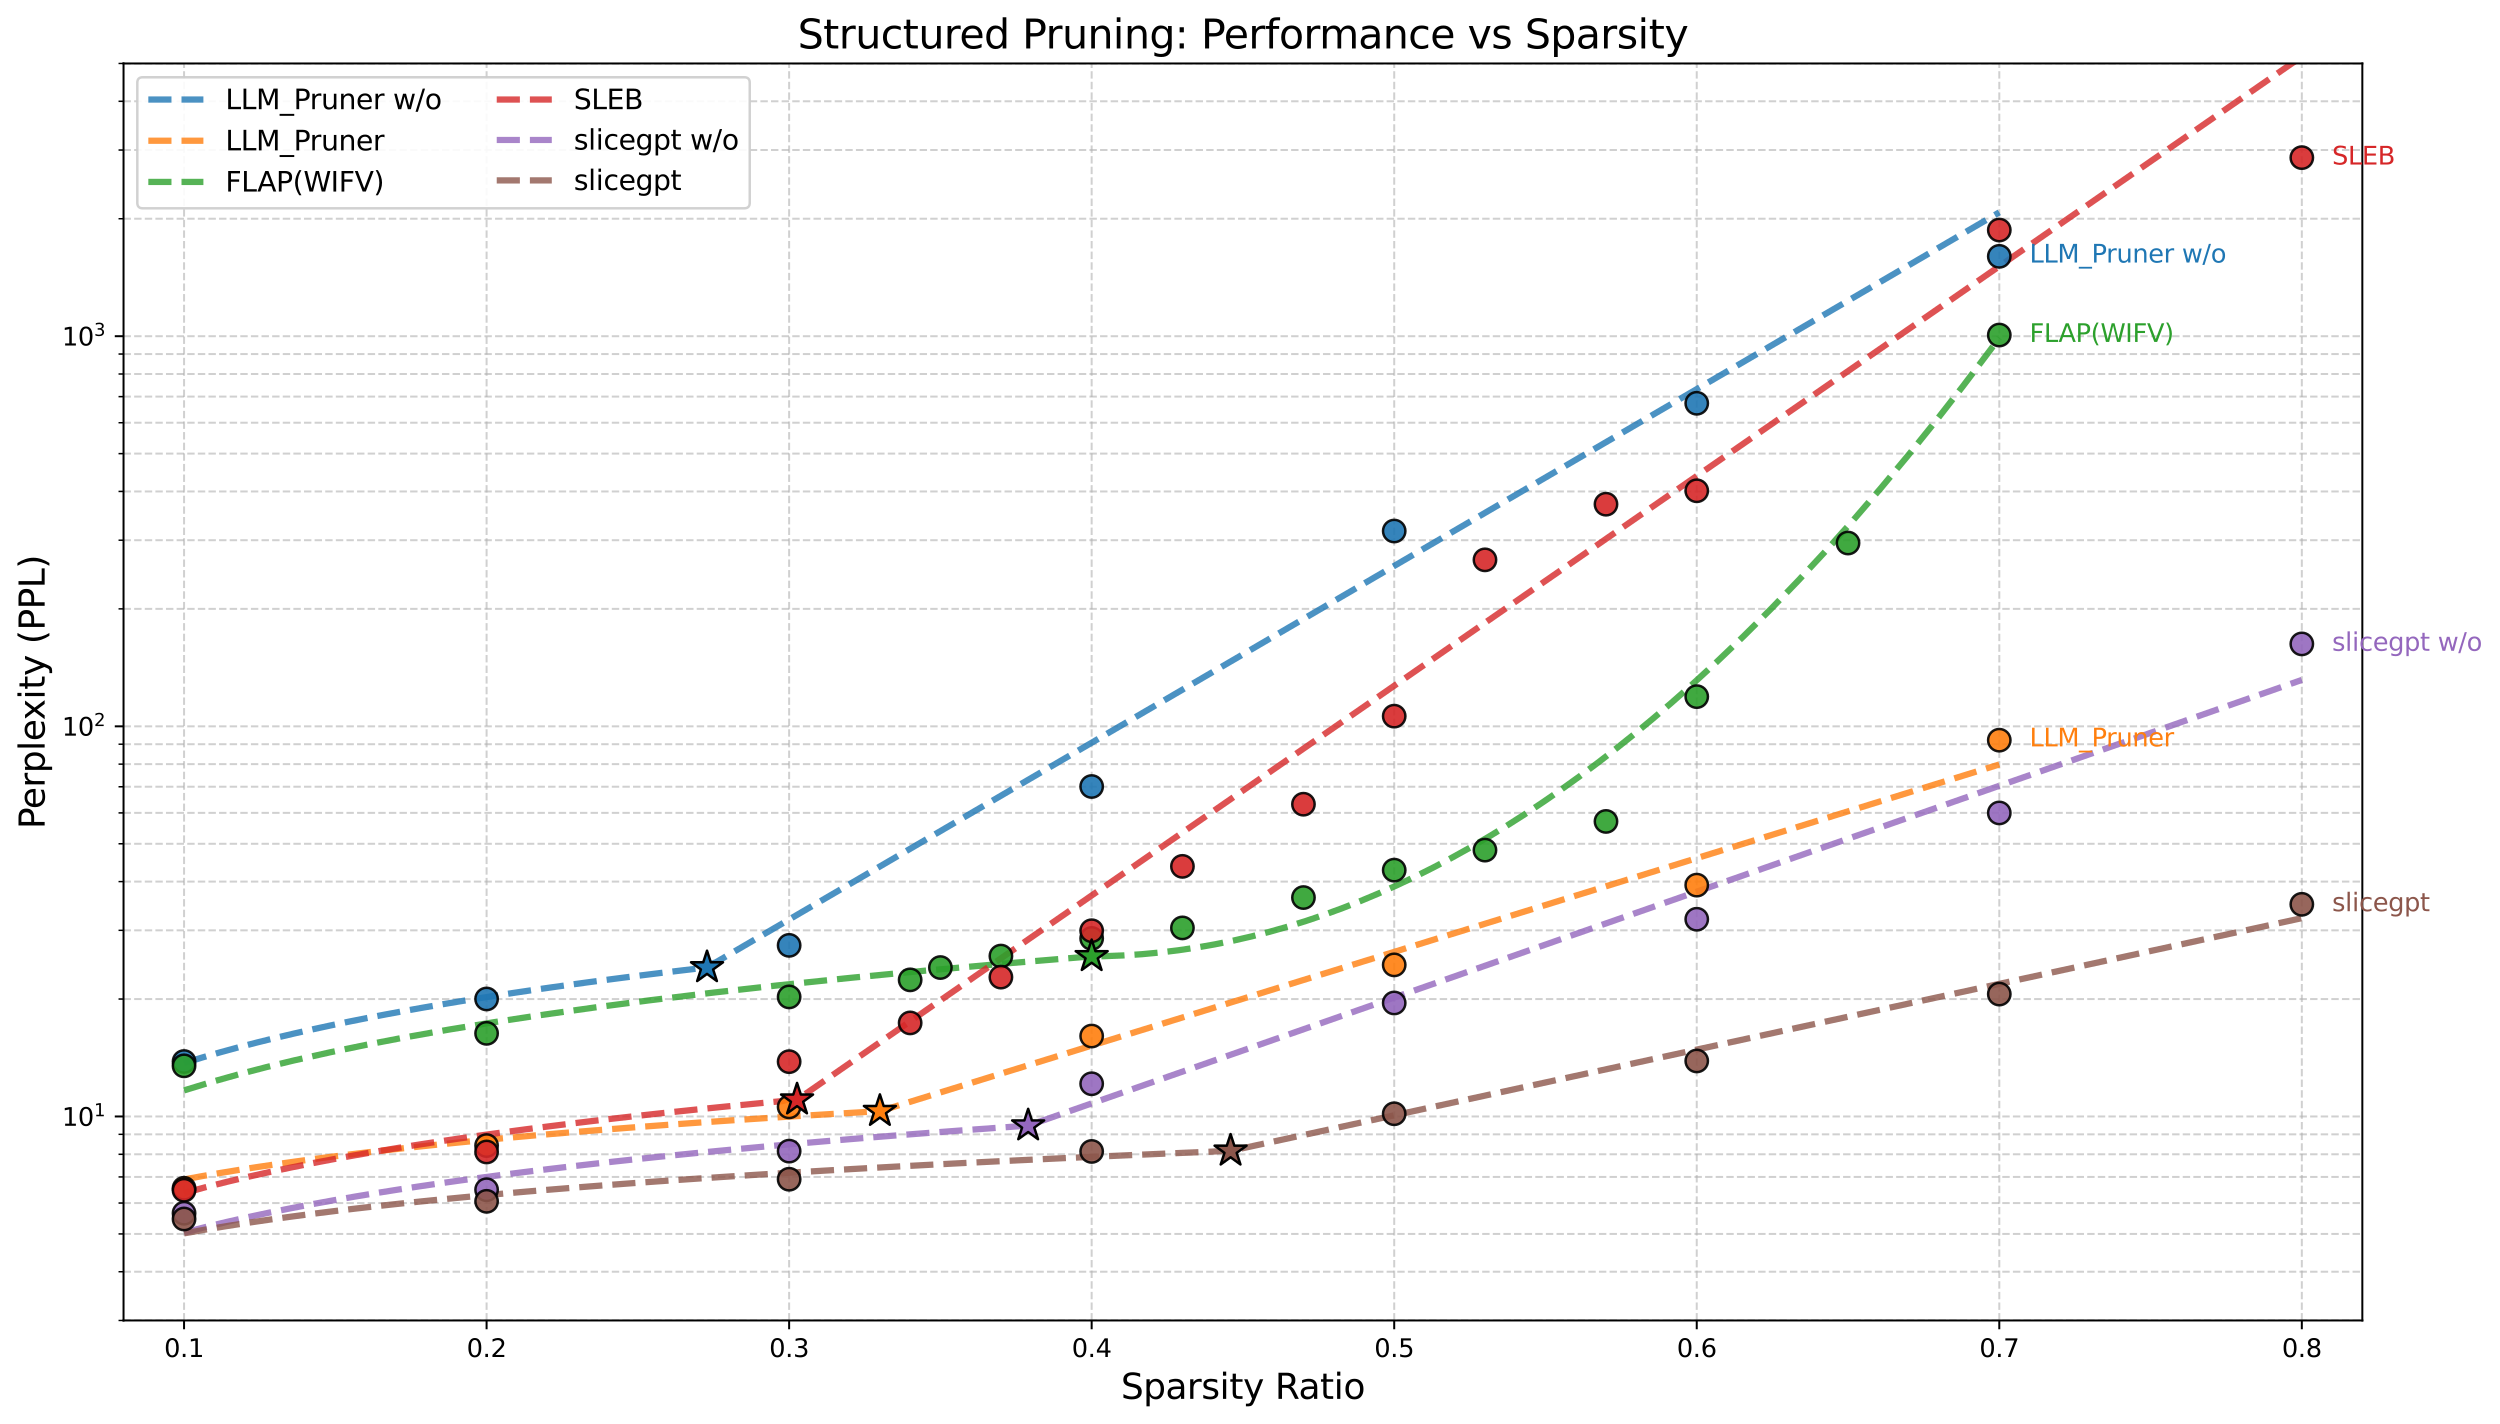 <?xml version="1.0" encoding="utf-8" standalone="no"?>
<!DOCTYPE svg PUBLIC "-//W3C//DTD SVG 1.1//EN"
  "http://www.w3.org/Graphics/SVG/1.1/DTD/svg11.dtd">
<svg xmlns:xlink="http://www.w3.org/1999/xlink" width="998.646pt" height="568.905pt" viewBox="0 0 998.646 568.905" xmlns="http://www.w3.org/2000/svg" version="1.1">
 <defs>
  <style type="text/css">*{stroke-linejoin: round; stroke-linecap: butt}</style>
 </defs>
 <g id="figure_1">
  <g id="patch_1">
   <path d="M 0 568.905 
L 998.646 568.905 
L 998.646 0 
L 0 0 
z
" style="fill: #ffffff"/>
  </g>
  <g id="axes_1">
   <g id="patch_2">
    <path d="M 49.349 527.477 
L 943.653 527.477 
L 943.653 25.358 
L 49.349 25.358 
z
" style="fill: #ffffff"/>
   </g>
   <g id="matplotlib.axis_1">
    <g id="xtick_1">
     <g id="line2d_1">
      <path d="M 73.52 527.477 
L 73.52 25.358 
" clip-path="url(#p9c8d99127c)" style="fill: none; stroke-dasharray: 2.96,1.28; stroke-dashoffset: 0; stroke: #b0b0b0; stroke-opacity: 0.6; stroke-width: 0.8"/>
     </g>
     <g id="line2d_2">
      <defs>
       <path id="mcd3b045e27" d="M 0 0 
L 0 3.5 
" style="stroke: #000000; stroke-width: 0.8"/>
      </defs>
      <g>
       <use xlink:href="#mcd3b045e27" x="73.52" y="527.477" style="stroke: #000000; stroke-width: 0.8"/>
      </g>
     </g>
     <g id="text_1">
      <!-- 0.1 -->
      <g transform="translate(65.568 542.076) scale(0.1 -0.1)">
       <defs>
        <path id="DejaVuSans-30" d="M 2034 4250 
Q 1547 4250 1301 3770 
Q 1056 3291 1056 2328 
Q 1056 1369 1301 889 
Q 1547 409 2034 409 
Q 2525 409 2770 889 
Q 3016 1369 3016 2328 
Q 3016 3291 2770 3770 
Q 2525 4250 2034 4250 
z
M 2034 4750 
Q 2819 4750 3233 4129 
Q 3647 3509 3647 2328 
Q 3647 1150 3233 529 
Q 2819 -91 2034 -91 
Q 1250 -91 836 529 
Q 422 1150 422 2328 
Q 422 3509 836 4129 
Q 1250 4750 2034 4750 
z
" transform="scale(0.016)"/>
        <path id="DejaVuSans-2e" d="M 684 794 
L 1344 794 
L 1344 0 
L 684 0 
L 684 794 
z
" transform="scale(0.016)"/>
        <path id="DejaVuSans-31" d="M 794 531 
L 1825 531 
L 1825 4091 
L 703 3866 
L 703 4441 
L 1819 4666 
L 2450 4666 
L 2450 531 
L 3481 531 
L 3481 0 
L 794 0 
L 794 531 
z
" transform="scale(0.016)"/>
       </defs>
       <use xlink:href="#DejaVuSans-30"/>
       <use xlink:href="#DejaVuSans-2e" transform="translate(63.623 0)"/>
       <use xlink:href="#DejaVuSans-31" transform="translate(95.41 0)"/>
      </g>
     </g>
    </g>
    <g id="xtick_2">
     <g id="line2d_3">
      <path d="M 194.372 527.477 
L 194.372 25.358 
" clip-path="url(#p9c8d99127c)" style="fill: none; stroke-dasharray: 2.96,1.28; stroke-dashoffset: 0; stroke: #b0b0b0; stroke-opacity: 0.6; stroke-width: 0.8"/>
     </g>
     <g id="line2d_4">
      <g>
       <use xlink:href="#mcd3b045e27" x="194.372" y="527.477" style="stroke: #000000; stroke-width: 0.8"/>
      </g>
     </g>
     <g id="text_2">
      <!-- 0.2 -->
      <g transform="translate(186.42 542.076) scale(0.1 -0.1)">
       <defs>
        <path id="DejaVuSans-32" d="M 1228 531 
L 3431 531 
L 3431 0 
L 469 0 
L 469 531 
Q 828 903 1448 1529 
Q 2069 2156 2228 2338 
Q 2531 2678 2651 2914 
Q 2772 3150 2772 3378 
Q 2772 3750 2511 3984 
Q 2250 4219 1831 4219 
Q 1534 4219 1204 4116 
Q 875 4013 500 3803 
L 500 4441 
Q 881 4594 1212 4672 
Q 1544 4750 1819 4750 
Q 2544 4750 2975 4387 
Q 3406 4025 3406 3419 
Q 3406 3131 3298 2873 
Q 3191 2616 2906 2266 
Q 2828 2175 2409 1742 
Q 1991 1309 1228 531 
z
" transform="scale(0.016)"/>
       </defs>
       <use xlink:href="#DejaVuSans-30"/>
       <use xlink:href="#DejaVuSans-2e" transform="translate(63.623 0)"/>
       <use xlink:href="#DejaVuSans-32" transform="translate(95.41 0)"/>
      </g>
     </g>
    </g>
    <g id="xtick_3">
     <g id="line2d_5">
      <path d="M 315.224 527.477 
L 315.224 25.358 
" clip-path="url(#p9c8d99127c)" style="fill: none; stroke-dasharray: 2.96,1.28; stroke-dashoffset: 0; stroke: #b0b0b0; stroke-opacity: 0.6; stroke-width: 0.8"/>
     </g>
     <g id="line2d_6">
      <g>
       <use xlink:href="#mcd3b045e27" x="315.224" y="527.477" style="stroke: #000000; stroke-width: 0.8"/>
      </g>
     </g>
     <g id="text_3">
      <!-- 0.3 -->
      <g transform="translate(307.272 542.076) scale(0.1 -0.1)">
       <defs>
        <path id="DejaVuSans-33" d="M 2597 2516 
Q 3050 2419 3304 2112 
Q 3559 1806 3559 1356 
Q 3559 666 3084 287 
Q 2609 -91 1734 -91 
Q 1441 -91 1130 -33 
Q 819 25 488 141 
L 488 750 
Q 750 597 1062 519 
Q 1375 441 1716 441 
Q 2309 441 2620 675 
Q 2931 909 2931 1356 
Q 2931 1769 2642 2001 
Q 2353 2234 1838 2234 
L 1294 2234 
L 1294 2753 
L 1863 2753 
Q 2328 2753 2575 2939 
Q 2822 3125 2822 3475 
Q 2822 3834 2567 4026 
Q 2313 4219 1838 4219 
Q 1578 4219 1281 4162 
Q 984 4106 628 3988 
L 628 4550 
Q 988 4650 1302 4700 
Q 1616 4750 1894 4750 
Q 2613 4750 3031 4423 
Q 3450 4097 3450 3541 
Q 3450 3153 3228 2886 
Q 3006 2619 2597 2516 
z
" transform="scale(0.016)"/>
       </defs>
       <use xlink:href="#DejaVuSans-30"/>
       <use xlink:href="#DejaVuSans-2e" transform="translate(63.623 0)"/>
       <use xlink:href="#DejaVuSans-33" transform="translate(95.41 0)"/>
      </g>
     </g>
    </g>
    <g id="xtick_4">
     <g id="line2d_7">
      <path d="M 436.075 527.477 
L 436.075 25.358 
" clip-path="url(#p9c8d99127c)" style="fill: none; stroke-dasharray: 2.96,1.28; stroke-dashoffset: 0; stroke: #b0b0b0; stroke-opacity: 0.6; stroke-width: 0.8"/>
     </g>
     <g id="line2d_8">
      <g>
       <use xlink:href="#mcd3b045e27" x="436.075" y="527.477" style="stroke: #000000; stroke-width: 0.8"/>
      </g>
     </g>
     <g id="text_4">
      <!-- 0.4 -->
      <g transform="translate(428.124 542.076) scale(0.1 -0.1)">
       <defs>
        <path id="DejaVuSans-34" d="M 2419 4116 
L 825 1625 
L 2419 1625 
L 2419 4116 
z
M 2253 4666 
L 3047 4666 
L 3047 1625 
L 3713 1625 
L 3713 1100 
L 3047 1100 
L 3047 0 
L 2419 0 
L 2419 1100 
L 313 1100 
L 313 1709 
L 2253 4666 
z
" transform="scale(0.016)"/>
       </defs>
       <use xlink:href="#DejaVuSans-30"/>
       <use xlink:href="#DejaVuSans-2e" transform="translate(63.623 0)"/>
       <use xlink:href="#DejaVuSans-34" transform="translate(95.41 0)"/>
      </g>
     </g>
    </g>
    <g id="xtick_5">
     <g id="line2d_9">
      <path d="M 556.927 527.477 
L 556.927 25.358 
" clip-path="url(#p9c8d99127c)" style="fill: none; stroke-dasharray: 2.96,1.28; stroke-dashoffset: 0; stroke: #b0b0b0; stroke-opacity: 0.6; stroke-width: 0.8"/>
     </g>
     <g id="line2d_10">
      <g>
       <use xlink:href="#mcd3b045e27" x="556.927" y="527.477" style="stroke: #000000; stroke-width: 0.8"/>
      </g>
     </g>
     <g id="text_5">
      <!-- 0.5 -->
      <g transform="translate(548.976 542.076) scale(0.1 -0.1)">
       <defs>
        <path id="DejaVuSans-35" d="M 691 4666 
L 3169 4666 
L 3169 4134 
L 1269 4134 
L 1269 2991 
Q 1406 3038 1543 3061 
Q 1681 3084 1819 3084 
Q 2600 3084 3056 2656 
Q 3513 2228 3513 1497 
Q 3513 744 3044 326 
Q 2575 -91 1722 -91 
Q 1428 -91 1123 -41 
Q 819 9 494 109 
L 494 744 
Q 775 591 1075 516 
Q 1375 441 1709 441 
Q 2250 441 2565 725 
Q 2881 1009 2881 1497 
Q 2881 1984 2565 2268 
Q 2250 2553 1709 2553 
Q 1456 2553 1204 2497 
Q 953 2441 691 2322 
L 691 4666 
z
" transform="scale(0.016)"/>
       </defs>
       <use xlink:href="#DejaVuSans-30"/>
       <use xlink:href="#DejaVuSans-2e" transform="translate(63.623 0)"/>
       <use xlink:href="#DejaVuSans-35" transform="translate(95.41 0)"/>
      </g>
     </g>
    </g>
    <g id="xtick_6">
     <g id="line2d_11">
      <path d="M 677.779 527.477 
L 677.779 25.358 
" clip-path="url(#p9c8d99127c)" style="fill: none; stroke-dasharray: 2.96,1.28; stroke-dashoffset: 0; stroke: #b0b0b0; stroke-opacity: 0.6; stroke-width: 0.8"/>
     </g>
     <g id="line2d_12">
      <g>
       <use xlink:href="#mcd3b045e27" x="677.779" y="527.477" style="stroke: #000000; stroke-width: 0.8"/>
      </g>
     </g>
     <g id="text_6">
      <!-- 0.6 -->
      <g transform="translate(669.828 542.076) scale(0.1 -0.1)">
       <defs>
        <path id="DejaVuSans-36" d="M 2113 2584 
Q 1688 2584 1439 2293 
Q 1191 2003 1191 1497 
Q 1191 994 1439 701 
Q 1688 409 2113 409 
Q 2538 409 2786 701 
Q 3034 994 3034 1497 
Q 3034 2003 2786 2293 
Q 2538 2584 2113 2584 
z
M 3366 4563 
L 3366 3988 
Q 3128 4100 2886 4159 
Q 2644 4219 2406 4219 
Q 1781 4219 1451 3797 
Q 1122 3375 1075 2522 
Q 1259 2794 1537 2939 
Q 1816 3084 2150 3084 
Q 2853 3084 3261 2657 
Q 3669 2231 3669 1497 
Q 3669 778 3244 343 
Q 2819 -91 2113 -91 
Q 1303 -91 875 529 
Q 447 1150 447 2328 
Q 447 3434 972 4092 
Q 1497 4750 2381 4750 
Q 2619 4750 2861 4703 
Q 3103 4656 3366 4563 
z
" transform="scale(0.016)"/>
       </defs>
       <use xlink:href="#DejaVuSans-30"/>
       <use xlink:href="#DejaVuSans-2e" transform="translate(63.623 0)"/>
       <use xlink:href="#DejaVuSans-36" transform="translate(95.41 0)"/>
      </g>
     </g>
    </g>
    <g id="xtick_7">
     <g id="line2d_13">
      <path d="M 798.631 527.477 
L 798.631 25.358 
" clip-path="url(#p9c8d99127c)" style="fill: none; stroke-dasharray: 2.96,1.28; stroke-dashoffset: 0; stroke: #b0b0b0; stroke-opacity: 0.6; stroke-width: 0.8"/>
     </g>
     <g id="line2d_14">
      <g>
       <use xlink:href="#mcd3b045e27" x="798.631" y="527.477" style="stroke: #000000; stroke-width: 0.8"/>
      </g>
     </g>
     <g id="text_7">
      <!-- 0.7 -->
      <g transform="translate(790.68 542.076) scale(0.1 -0.1)">
       <defs>
        <path id="DejaVuSans-37" d="M 525 4666 
L 3525 4666 
L 3525 4397 
L 1831 0 
L 1172 0 
L 2766 4134 
L 525 4134 
L 525 4666 
z
" transform="scale(0.016)"/>
       </defs>
       <use xlink:href="#DejaVuSans-30"/>
       <use xlink:href="#DejaVuSans-2e" transform="translate(63.623 0)"/>
       <use xlink:href="#DejaVuSans-37" transform="translate(95.41 0)"/>
      </g>
     </g>
    </g>
    <g id="xtick_8">
     <g id="line2d_15">
      <path d="M 919.483 527.477 
L 919.483 25.358 
" clip-path="url(#p9c8d99127c)" style="fill: none; stroke-dasharray: 2.96,1.28; stroke-dashoffset: 0; stroke: #b0b0b0; stroke-opacity: 0.6; stroke-width: 0.8"/>
     </g>
     <g id="line2d_16">
      <g>
       <use xlink:href="#mcd3b045e27" x="919.483" y="527.477" style="stroke: #000000; stroke-width: 0.8"/>
      </g>
     </g>
     <g id="text_8">
      <!-- 0.8 -->
      <g transform="translate(911.532 542.076) scale(0.1 -0.1)">
       <defs>
        <path id="DejaVuSans-38" d="M 2034 2216 
Q 1584 2216 1326 1975 
Q 1069 1734 1069 1313 
Q 1069 891 1326 650 
Q 1584 409 2034 409 
Q 2484 409 2743 651 
Q 3003 894 3003 1313 
Q 3003 1734 2745 1975 
Q 2488 2216 2034 2216 
z
M 1403 2484 
Q 997 2584 770 2862 
Q 544 3141 544 3541 
Q 544 4100 942 4425 
Q 1341 4750 2034 4750 
Q 2731 4750 3128 4425 
Q 3525 4100 3525 3541 
Q 3525 3141 3298 2862 
Q 3072 2584 2669 2484 
Q 3125 2378 3379 2068 
Q 3634 1759 3634 1313 
Q 3634 634 3220 271 
Q 2806 -91 2034 -91 
Q 1263 -91 848 271 
Q 434 634 434 1313 
Q 434 1759 690 2068 
Q 947 2378 1403 2484 
z
M 1172 3481 
Q 1172 3119 1398 2916 
Q 1625 2713 2034 2713 
Q 2441 2713 2670 2916 
Q 2900 3119 2900 3481 
Q 2900 3844 2670 4047 
Q 2441 4250 2034 4250 
Q 1625 4250 1398 4047 
Q 1172 3844 1172 3481 
z
" transform="scale(0.016)"/>
       </defs>
       <use xlink:href="#DejaVuSans-30"/>
       <use xlink:href="#DejaVuSans-2e" transform="translate(63.623 0)"/>
       <use xlink:href="#DejaVuSans-38" transform="translate(95.41 0)"/>
      </g>
     </g>
    </g>
    <g id="text_9">
     <!-- Sparsity Ratio -->
     <g transform="translate(447.775 558.793) scale(0.14 -0.14)">
      <defs>
       <path id="DejaVuSans-53" d="M 3425 4513 
L 3425 3897 
Q 3066 4069 2747 4153 
Q 2428 4238 2131 4238 
Q 1616 4238 1336 4038 
Q 1056 3838 1056 3469 
Q 1056 3159 1242 3001 
Q 1428 2844 1947 2747 
L 2328 2669 
Q 3034 2534 3370 2195 
Q 3706 1856 3706 1288 
Q 3706 609 3251 259 
Q 2797 -91 1919 -91 
Q 1588 -91 1214 -16 
Q 841 59 441 206 
L 441 856 
Q 825 641 1194 531 
Q 1563 422 1919 422 
Q 2459 422 2753 634 
Q 3047 847 3047 1241 
Q 3047 1584 2836 1778 
Q 2625 1972 2144 2069 
L 1759 2144 
Q 1053 2284 737 2584 
Q 422 2884 422 3419 
Q 422 4038 858 4394 
Q 1294 4750 2059 4750 
Q 2388 4750 2728 4690 
Q 3069 4631 3425 4513 
z
" transform="scale(0.016)"/>
       <path id="DejaVuSans-70" d="M 1159 525 
L 1159 -1331 
L 581 -1331 
L 581 3500 
L 1159 3500 
L 1159 2969 
Q 1341 3281 1617 3432 
Q 1894 3584 2278 3584 
Q 2916 3584 3314 3078 
Q 3713 2572 3713 1747 
Q 3713 922 3314 415 
Q 2916 -91 2278 -91 
Q 1894 -91 1617 61 
Q 1341 213 1159 525 
z
M 3116 1747 
Q 3116 2381 2855 2742 
Q 2594 3103 2138 3103 
Q 1681 3103 1420 2742 
Q 1159 2381 1159 1747 
Q 1159 1113 1420 752 
Q 1681 391 2138 391 
Q 2594 391 2855 752 
Q 3116 1113 3116 1747 
z
" transform="scale(0.016)"/>
       <path id="DejaVuSans-61" d="M 2194 1759 
Q 1497 1759 1228 1600 
Q 959 1441 959 1056 
Q 959 750 1161 570 
Q 1363 391 1709 391 
Q 2188 391 2477 730 
Q 2766 1069 2766 1631 
L 2766 1759 
L 2194 1759 
z
M 3341 1997 
L 3341 0 
L 2766 0 
L 2766 531 
Q 2569 213 2275 61 
Q 1981 -91 1556 -91 
Q 1019 -91 701 211 
Q 384 513 384 1019 
Q 384 1609 779 1909 
Q 1175 2209 1959 2209 
L 2766 2209 
L 2766 2266 
Q 2766 2663 2505 2880 
Q 2244 3097 1772 3097 
Q 1472 3097 1187 3025 
Q 903 2953 641 2809 
L 641 3341 
Q 956 3463 1253 3523 
Q 1550 3584 1831 3584 
Q 2591 3584 2966 3190 
Q 3341 2797 3341 1997 
z
" transform="scale(0.016)"/>
       <path id="DejaVuSans-72" d="M 2631 2963 
Q 2534 3019 2420 3045 
Q 2306 3072 2169 3072 
Q 1681 3072 1420 2755 
Q 1159 2438 1159 1844 
L 1159 0 
L 581 0 
L 581 3500 
L 1159 3500 
L 1159 2956 
Q 1341 3275 1631 3429 
Q 1922 3584 2338 3584 
Q 2397 3584 2469 3576 
Q 2541 3569 2628 3553 
L 2631 2963 
z
" transform="scale(0.016)"/>
       <path id="DejaVuSans-73" d="M 2834 3397 
L 2834 2853 
Q 2591 2978 2328 3040 
Q 2066 3103 1784 3103 
Q 1356 3103 1142 2972 
Q 928 2841 928 2578 
Q 928 2378 1081 2264 
Q 1234 2150 1697 2047 
L 1894 2003 
Q 2506 1872 2764 1633 
Q 3022 1394 3022 966 
Q 3022 478 2636 193 
Q 2250 -91 1575 -91 
Q 1294 -91 989 -36 
Q 684 19 347 128 
L 347 722 
Q 666 556 975 473 
Q 1284 391 1588 391 
Q 1994 391 2212 530 
Q 2431 669 2431 922 
Q 2431 1156 2273 1281 
Q 2116 1406 1581 1522 
L 1381 1569 
Q 847 1681 609 1914 
Q 372 2147 372 2553 
Q 372 3047 722 3315 
Q 1072 3584 1716 3584 
Q 2034 3584 2315 3537 
Q 2597 3491 2834 3397 
z
" transform="scale(0.016)"/>
       <path id="DejaVuSans-69" d="M 603 3500 
L 1178 3500 
L 1178 0 
L 603 0 
L 603 3500 
z
M 603 4863 
L 1178 4863 
L 1178 4134 
L 603 4134 
L 603 4863 
z
" transform="scale(0.016)"/>
       <path id="DejaVuSans-74" d="M 1172 4494 
L 1172 3500 
L 2356 3500 
L 2356 3053 
L 1172 3053 
L 1172 1153 
Q 1172 725 1289 603 
Q 1406 481 1766 481 
L 2356 481 
L 2356 0 
L 1766 0 
Q 1100 0 847 248 
Q 594 497 594 1153 
L 594 3053 
L 172 3053 
L 172 3500 
L 594 3500 
L 594 4494 
L 1172 4494 
z
" transform="scale(0.016)"/>
       <path id="DejaVuSans-79" d="M 2059 -325 
Q 1816 -950 1584 -1140 
Q 1353 -1331 966 -1331 
L 506 -1331 
L 506 -850 
L 844 -850 
Q 1081 -850 1212 -737 
Q 1344 -625 1503 -206 
L 1606 56 
L 191 3500 
L 800 3500 
L 1894 763 
L 2988 3500 
L 3597 3500 
L 2059 -325 
z
" transform="scale(0.016)"/>
       <path id="DejaVuSans-20" transform="scale(0.016)"/>
       <path id="DejaVuSans-52" d="M 2841 2188 
Q 3044 2119 3236 1894 
Q 3428 1669 3622 1275 
L 4263 0 
L 3584 0 
L 2988 1197 
Q 2756 1666 2539 1819 
Q 2322 1972 1947 1972 
L 1259 1972 
L 1259 0 
L 628 0 
L 628 4666 
L 2053 4666 
Q 2853 4666 3247 4331 
Q 3641 3997 3641 3322 
Q 3641 2881 3436 2590 
Q 3231 2300 2841 2188 
z
M 1259 4147 
L 1259 2491 
L 2053 2491 
Q 2509 2491 2742 2702 
Q 2975 2913 2975 3322 
Q 2975 3731 2742 3939 
Q 2509 4147 2053 4147 
L 1259 4147 
z
" transform="scale(0.016)"/>
       <path id="DejaVuSans-6f" d="M 1959 3097 
Q 1497 3097 1228 2736 
Q 959 2375 959 1747 
Q 959 1119 1226 758 
Q 1494 397 1959 397 
Q 2419 397 2687 759 
Q 2956 1122 2956 1747 
Q 2956 2369 2687 2733 
Q 2419 3097 1959 3097 
z
M 1959 3584 
Q 2709 3584 3137 3096 
Q 3566 2609 3566 1747 
Q 3566 888 3137 398 
Q 2709 -91 1959 -91 
Q 1206 -91 779 398 
Q 353 888 353 1747 
Q 353 2609 779 3096 
Q 1206 3584 1959 3584 
z
" transform="scale(0.016)"/>
      </defs>
      <use xlink:href="#DejaVuSans-53"/>
      <use xlink:href="#DejaVuSans-70" transform="translate(63.477 0)"/>
      <use xlink:href="#DejaVuSans-61" transform="translate(126.953 0)"/>
      <use xlink:href="#DejaVuSans-72" transform="translate(188.232 0)"/>
      <use xlink:href="#DejaVuSans-73" transform="translate(229.346 0)"/>
      <use xlink:href="#DejaVuSans-69" transform="translate(281.445 0)"/>
      <use xlink:href="#DejaVuSans-74" transform="translate(309.229 0)"/>
      <use xlink:href="#DejaVuSans-79" transform="translate(348.438 0)"/>
      <use xlink:href="#DejaVuSans-20" transform="translate(407.617 0)"/>
      <use xlink:href="#DejaVuSans-52" transform="translate(439.404 0)"/>
      <use xlink:href="#DejaVuSans-61" transform="translate(506.637 0)"/>
      <use xlink:href="#DejaVuSans-74" transform="translate(567.916 0)"/>
      <use xlink:href="#DejaVuSans-69" transform="translate(607.125 0)"/>
      <use xlink:href="#DejaVuSans-6f" transform="translate(634.908 0)"/>
     </g>
    </g>
   </g>
   <g id="matplotlib.axis_2">
    <g id="ytick_1">
     <g id="line2d_17">
      <path d="M 49.349 445.988 
L 943.653 445.988 
" clip-path="url(#p9c8d99127c)" style="fill: none; stroke-dasharray: 2.96,1.28; stroke-dashoffset: 0; stroke: #b0b0b0; stroke-opacity: 0.6; stroke-width: 0.8"/>
     </g>
     <g id="line2d_18">
      <defs>
       <path id="m00cc74113c" d="M 0 0 
L -3.5 0 
" style="stroke: #000000; stroke-width: 0.8"/>
      </defs>
      <g>
       <use xlink:href="#m00cc74113c" x="49.349" y="445.988" style="stroke: #000000; stroke-width: 0.8"/>
      </g>
     </g>
     <g id="text_10">
      <!-- $\mathdefault{10^{1}}$ -->
      <g transform="translate(24.749 449.787) scale(0.1 -0.1)">
       <use xlink:href="#DejaVuSans-31" transform="translate(0 0.684)"/>
       <use xlink:href="#DejaVuSans-30" transform="translate(63.623 0.684)"/>
       <use xlink:href="#DejaVuSans-31" transform="translate(128.203 38.966) scale(0.7)"/>
      </g>
     </g>
    </g>
    <g id="ytick_2">
     <g id="line2d_19">
      <path d="M 49.349 290.139 
L 943.653 290.139 
" clip-path="url(#p9c8d99127c)" style="fill: none; stroke-dasharray: 2.96,1.28; stroke-dashoffset: 0; stroke: #b0b0b0; stroke-opacity: 0.6; stroke-width: 0.8"/>
     </g>
     <g id="line2d_20">
      <g>
       <use xlink:href="#m00cc74113c" x="49.349" y="290.139" style="stroke: #000000; stroke-width: 0.8"/>
      </g>
     </g>
     <g id="text_11">
      <!-- $\mathdefault{10^{2}}$ -->
      <g transform="translate(24.749 293.938) scale(0.1 -0.1)">
       <use xlink:href="#DejaVuSans-31" transform="translate(0 0.766)"/>
       <use xlink:href="#DejaVuSans-30" transform="translate(63.623 0.766)"/>
       <use xlink:href="#DejaVuSans-32" transform="translate(128.203 39.047) scale(0.7)"/>
      </g>
     </g>
    </g>
    <g id="ytick_3">
     <g id="line2d_21">
      <path d="M 49.349 134.291 
L 943.653 134.291 
" clip-path="url(#p9c8d99127c)" style="fill: none; stroke-dasharray: 2.96,1.28; stroke-dashoffset: 0; stroke: #b0b0b0; stroke-opacity: 0.6; stroke-width: 0.8"/>
     </g>
     <g id="line2d_22">
      <g>
       <use xlink:href="#m00cc74113c" x="49.349" y="134.291" style="stroke: #000000; stroke-width: 0.8"/>
      </g>
     </g>
     <g id="text_12">
      <!-- $\mathdefault{10^{3}}$ -->
      <g transform="translate(24.749 138.09) scale(0.1 -0.1)">
       <use xlink:href="#DejaVuSans-31" transform="translate(0 0.766)"/>
       <use xlink:href="#DejaVuSans-30" transform="translate(63.623 0.766)"/>
       <use xlink:href="#DejaVuSans-33" transform="translate(128.203 39.047) scale(0.7)"/>
      </g>
     </g>
    </g>
    <g id="ytick_4">
     <g id="line2d_23">
      <path d="M 49.349 527.477 
L 943.653 527.477 
" clip-path="url(#p9c8d99127c)" style="fill: none; stroke-dasharray: 2.96,1.28; stroke-dashoffset: 0; stroke: #b0b0b0; stroke-opacity: 0.6; stroke-width: 0.8"/>
     </g>
     <g id="line2d_24">
      <defs>
       <path id="mfcff8a6806" d="M 0 0 
L -2 0 
" style="stroke: #000000; stroke-width: 0.6"/>
      </defs>
      <g>
       <use xlink:href="#mfcff8a6806" x="49.349" y="527.477" style="stroke: #000000; stroke-width: 0.6"/>
      </g>
     </g>
    </g>
    <g id="ytick_5">
     <g id="line2d_25">
      <path d="M 49.349 508.006 
L 943.653 508.006 
" clip-path="url(#p9c8d99127c)" style="fill: none; stroke-dasharray: 2.96,1.28; stroke-dashoffset: 0; stroke: #b0b0b0; stroke-opacity: 0.6; stroke-width: 0.8"/>
     </g>
     <g id="line2d_26">
      <g>
       <use xlink:href="#mfcff8a6806" x="49.349" y="508.006" style="stroke: #000000; stroke-width: 0.6"/>
      </g>
     </g>
    </g>
    <g id="ytick_6">
     <g id="line2d_27">
      <path d="M 49.349 492.903 
L 943.653 492.903 
" clip-path="url(#p9c8d99127c)" style="fill: none; stroke-dasharray: 2.96,1.28; stroke-dashoffset: 0; stroke: #b0b0b0; stroke-opacity: 0.6; stroke-width: 0.8"/>
     </g>
     <g id="line2d_28">
      <g>
       <use xlink:href="#mfcff8a6806" x="49.349" y="492.903" style="stroke: #000000; stroke-width: 0.6"/>
      </g>
     </g>
    </g>
    <g id="ytick_7">
     <g id="line2d_29">
      <path d="M 49.349 480.562 
L 943.653 480.562 
" clip-path="url(#p9c8d99127c)" style="fill: none; stroke-dasharray: 2.96,1.28; stroke-dashoffset: 0; stroke: #b0b0b0; stroke-opacity: 0.6; stroke-width: 0.8"/>
     </g>
     <g id="line2d_30">
      <g>
       <use xlink:href="#mfcff8a6806" x="49.349" y="480.562" style="stroke: #000000; stroke-width: 0.6"/>
      </g>
     </g>
    </g>
    <g id="ytick_8">
     <g id="line2d_31">
      <path d="M 49.349 470.129 
L 943.653 470.129 
" clip-path="url(#p9c8d99127c)" style="fill: none; stroke-dasharray: 2.96,1.28; stroke-dashoffset: 0; stroke: #b0b0b0; stroke-opacity: 0.6; stroke-width: 0.8"/>
     </g>
     <g id="line2d_32">
      <g>
       <use xlink:href="#mfcff8a6806" x="49.349" y="470.129" style="stroke: #000000; stroke-width: 0.6"/>
      </g>
     </g>
    </g>
    <g id="ytick_9">
     <g id="line2d_33">
      <path d="M 49.349 461.091 
L 943.653 461.091 
" clip-path="url(#p9c8d99127c)" style="fill: none; stroke-dasharray: 2.96,1.28; stroke-dashoffset: 0; stroke: #b0b0b0; stroke-opacity: 0.6; stroke-width: 0.8"/>
     </g>
     <g id="line2d_34">
      <g>
       <use xlink:href="#mfcff8a6806" x="49.349" y="461.091" style="stroke: #000000; stroke-width: 0.6"/>
      </g>
     </g>
    </g>
    <g id="ytick_10">
     <g id="line2d_35">
      <path d="M 49.349 453.119 
L 943.653 453.119 
" clip-path="url(#p9c8d99127c)" style="fill: none; stroke-dasharray: 2.96,1.28; stroke-dashoffset: 0; stroke: #b0b0b0; stroke-opacity: 0.6; stroke-width: 0.8"/>
     </g>
     <g id="line2d_36">
      <g>
       <use xlink:href="#mfcff8a6806" x="49.349" y="453.119" style="stroke: #000000; stroke-width: 0.6"/>
      </g>
     </g>
    </g>
    <g id="ytick_11">
     <g id="line2d_37">
      <path d="M 49.349 399.073 
L 943.653 399.073 
" clip-path="url(#p9c8d99127c)" style="fill: none; stroke-dasharray: 2.96,1.28; stroke-dashoffset: 0; stroke: #b0b0b0; stroke-opacity: 0.6; stroke-width: 0.8"/>
     </g>
     <g id="line2d_38">
      <g>
       <use xlink:href="#mfcff8a6806" x="49.349" y="399.073" style="stroke: #000000; stroke-width: 0.6"/>
      </g>
     </g>
    </g>
    <g id="ytick_12">
     <g id="line2d_39">
      <path d="M 49.349 371.629 
L 943.653 371.629 
" clip-path="url(#p9c8d99127c)" style="fill: none; stroke-dasharray: 2.96,1.28; stroke-dashoffset: 0; stroke: #b0b0b0; stroke-opacity: 0.6; stroke-width: 0.8"/>
     </g>
     <g id="line2d_40">
      <g>
       <use xlink:href="#mfcff8a6806" x="49.349" y="371.629" style="stroke: #000000; stroke-width: 0.6"/>
      </g>
     </g>
    </g>
    <g id="ytick_13">
     <g id="line2d_41">
      <path d="M 49.349 352.158 
L 943.653 352.158 
" clip-path="url(#p9c8d99127c)" style="fill: none; stroke-dasharray: 2.96,1.28; stroke-dashoffset: 0; stroke: #b0b0b0; stroke-opacity: 0.6; stroke-width: 0.8"/>
     </g>
     <g id="line2d_42">
      <g>
       <use xlink:href="#mfcff8a6806" x="49.349" y="352.158" style="stroke: #000000; stroke-width: 0.6"/>
      </g>
     </g>
    </g>
    <g id="ytick_14">
     <g id="line2d_43">
      <path d="M 49.349 337.054 
L 943.653 337.054 
" clip-path="url(#p9c8d99127c)" style="fill: none; stroke-dasharray: 2.96,1.28; stroke-dashoffset: 0; stroke: #b0b0b0; stroke-opacity: 0.6; stroke-width: 0.8"/>
     </g>
     <g id="line2d_44">
      <g>
       <use xlink:href="#mfcff8a6806" x="49.349" y="337.054" style="stroke: #000000; stroke-width: 0.6"/>
      </g>
     </g>
    </g>
    <g id="ytick_15">
     <g id="line2d_45">
      <path d="M 49.349 324.714 
L 943.653 324.714 
" clip-path="url(#p9c8d99127c)" style="fill: none; stroke-dasharray: 2.96,1.28; stroke-dashoffset: 0; stroke: #b0b0b0; stroke-opacity: 0.6; stroke-width: 0.8"/>
     </g>
     <g id="line2d_46">
      <g>
       <use xlink:href="#mfcff8a6806" x="49.349" y="324.714" style="stroke: #000000; stroke-width: 0.6"/>
      </g>
     </g>
    </g>
    <g id="ytick_16">
     <g id="line2d_47">
      <path d="M 49.349 314.28 
L 943.653 314.28 
" clip-path="url(#p9c8d99127c)" style="fill: none; stroke-dasharray: 2.96,1.28; stroke-dashoffset: 0; stroke: #b0b0b0; stroke-opacity: 0.6; stroke-width: 0.8"/>
     </g>
     <g id="line2d_48">
      <g>
       <use xlink:href="#mfcff8a6806" x="49.349" y="314.28" style="stroke: #000000; stroke-width: 0.6"/>
      </g>
     </g>
    </g>
    <g id="ytick_17">
     <g id="line2d_49">
      <path d="M 49.349 305.243 
L 943.653 305.243 
" clip-path="url(#p9c8d99127c)" style="fill: none; stroke-dasharray: 2.96,1.28; stroke-dashoffset: 0; stroke: #b0b0b0; stroke-opacity: 0.6; stroke-width: 0.8"/>
     </g>
     <g id="line2d_50">
      <g>
       <use xlink:href="#mfcff8a6806" x="49.349" y="305.243" style="stroke: #000000; stroke-width: 0.6"/>
      </g>
     </g>
    </g>
    <g id="ytick_18">
     <g id="line2d_51">
      <path d="M 49.349 297.271 
L 943.653 297.271 
" clip-path="url(#p9c8d99127c)" style="fill: none; stroke-dasharray: 2.96,1.28; stroke-dashoffset: 0; stroke: #b0b0b0; stroke-opacity: 0.6; stroke-width: 0.8"/>
     </g>
     <g id="line2d_52">
      <g>
       <use xlink:href="#mfcff8a6806" x="49.349" y="297.271" style="stroke: #000000; stroke-width: 0.6"/>
      </g>
     </g>
    </g>
    <g id="ytick_19">
     <g id="line2d_53">
      <path d="M 49.349 243.224 
L 943.653 243.224 
" clip-path="url(#p9c8d99127c)" style="fill: none; stroke-dasharray: 2.96,1.28; stroke-dashoffset: 0; stroke: #b0b0b0; stroke-opacity: 0.6; stroke-width: 0.8"/>
     </g>
     <g id="line2d_54">
      <g>
       <use xlink:href="#mfcff8a6806" x="49.349" y="243.224" style="stroke: #000000; stroke-width: 0.6"/>
      </g>
     </g>
    </g>
    <g id="ytick_20">
     <g id="line2d_55">
      <path d="M 49.349 215.781 
L 943.653 215.781 
" clip-path="url(#p9c8d99127c)" style="fill: none; stroke-dasharray: 2.96,1.28; stroke-dashoffset: 0; stroke: #b0b0b0; stroke-opacity: 0.6; stroke-width: 0.8"/>
     </g>
     <g id="line2d_56">
      <g>
       <use xlink:href="#mfcff8a6806" x="49.349" y="215.781" style="stroke: #000000; stroke-width: 0.6"/>
      </g>
     </g>
    </g>
    <g id="ytick_21">
     <g id="line2d_57">
      <path d="M 49.349 196.309 
L 943.653 196.309 
" clip-path="url(#p9c8d99127c)" style="fill: none; stroke-dasharray: 2.96,1.28; stroke-dashoffset: 0; stroke: #b0b0b0; stroke-opacity: 0.6; stroke-width: 0.8"/>
     </g>
     <g id="line2d_58">
      <g>
       <use xlink:href="#mfcff8a6806" x="49.349" y="196.309" style="stroke: #000000; stroke-width: 0.6"/>
      </g>
     </g>
    </g>
    <g id="ytick_22">
     <g id="line2d_59">
      <path d="M 49.349 181.206 
L 943.653 181.206 
" clip-path="url(#p9c8d99127c)" style="fill: none; stroke-dasharray: 2.96,1.28; stroke-dashoffset: 0; stroke: #b0b0b0; stroke-opacity: 0.6; stroke-width: 0.8"/>
     </g>
     <g id="line2d_60">
      <g>
       <use xlink:href="#mfcff8a6806" x="49.349" y="181.206" style="stroke: #000000; stroke-width: 0.6"/>
      </g>
     </g>
    </g>
    <g id="ytick_23">
     <g id="line2d_61">
      <path d="M 49.349 168.866 
L 943.653 168.866 
" clip-path="url(#p9c8d99127c)" style="fill: none; stroke-dasharray: 2.96,1.28; stroke-dashoffset: 0; stroke: #b0b0b0; stroke-opacity: 0.6; stroke-width: 0.8"/>
     </g>
     <g id="line2d_62">
      <g>
       <use xlink:href="#mfcff8a6806" x="49.349" y="168.866" style="stroke: #000000; stroke-width: 0.6"/>
      </g>
     </g>
    </g>
    <g id="ytick_24">
     <g id="line2d_63">
      <path d="M 49.349 158.432 
L 943.653 158.432 
" clip-path="url(#p9c8d99127c)" style="fill: none; stroke-dasharray: 2.96,1.28; stroke-dashoffset: 0; stroke: #b0b0b0; stroke-opacity: 0.6; stroke-width: 0.8"/>
     </g>
     <g id="line2d_64">
      <g>
       <use xlink:href="#mfcff8a6806" x="49.349" y="158.432" style="stroke: #000000; stroke-width: 0.6"/>
      </g>
     </g>
    </g>
    <g id="ytick_25">
     <g id="line2d_65">
      <path d="M 49.349 149.394 
L 943.653 149.394 
" clip-path="url(#p9c8d99127c)" style="fill: none; stroke-dasharray: 2.96,1.28; stroke-dashoffset: 0; stroke: #b0b0b0; stroke-opacity: 0.6; stroke-width: 0.8"/>
     </g>
     <g id="line2d_66">
      <g>
       <use xlink:href="#mfcff8a6806" x="49.349" y="149.394" style="stroke: #000000; stroke-width: 0.6"/>
      </g>
     </g>
    </g>
    <g id="ytick_26">
     <g id="line2d_67">
      <path d="M 49.349 141.422 
L 943.653 141.422 
" clip-path="url(#p9c8d99127c)" style="fill: none; stroke-dasharray: 2.96,1.28; stroke-dashoffset: 0; stroke: #b0b0b0; stroke-opacity: 0.6; stroke-width: 0.8"/>
     </g>
     <g id="line2d_68">
      <g>
       <use xlink:href="#mfcff8a6806" x="49.349" y="141.422" style="stroke: #000000; stroke-width: 0.6"/>
      </g>
     </g>
    </g>
    <g id="ytick_27">
     <g id="line2d_69">
      <path d="M 49.349 87.376 
L 943.653 87.376 
" clip-path="url(#p9c8d99127c)" style="fill: none; stroke-dasharray: 2.96,1.28; stroke-dashoffset: 0; stroke: #b0b0b0; stroke-opacity: 0.6; stroke-width: 0.8"/>
     </g>
     <g id="line2d_70">
      <g>
       <use xlink:href="#mfcff8a6806" x="49.349" y="87.376" style="stroke: #000000; stroke-width: 0.6"/>
      </g>
     </g>
    </g>
    <g id="ytick_28">
     <g id="line2d_71">
      <path d="M 49.349 59.932 
L 943.653 59.932 
" clip-path="url(#p9c8d99127c)" style="fill: none; stroke-dasharray: 2.96,1.28; stroke-dashoffset: 0; stroke: #b0b0b0; stroke-opacity: 0.6; stroke-width: 0.8"/>
     </g>
     <g id="line2d_72">
      <g>
       <use xlink:href="#mfcff8a6806" x="49.349" y="59.932" style="stroke: #000000; stroke-width: 0.6"/>
      </g>
     </g>
    </g>
    <g id="ytick_29">
     <g id="line2d_73">
      <path d="M 49.349 40.461 
L 943.653 40.461 
" clip-path="url(#p9c8d99127c)" style="fill: none; stroke-dasharray: 2.96,1.28; stroke-dashoffset: 0; stroke: #b0b0b0; stroke-opacity: 0.6; stroke-width: 0.8"/>
     </g>
     <g id="line2d_74">
      <g>
       <use xlink:href="#mfcff8a6806" x="49.349" y="40.461" style="stroke: #000000; stroke-width: 0.6"/>
      </g>
     </g>
    </g>
    <g id="ytick_30">
     <g id="line2d_75">
      <path d="M 49.349 25.358 
L 943.653 25.358 
" clip-path="url(#p9c8d99127c)" style="fill: none; stroke-dasharray: 2.96,1.28; stroke-dashoffset: 0; stroke: #b0b0b0; stroke-opacity: 0.6; stroke-width: 0.8"/>
     </g>
     <g id="line2d_76">
      <g>
       <use xlink:href="#mfcff8a6806" x="49.349" y="25.358" style="stroke: #000000; stroke-width: 0.6"/>
      </g>
     </g>
    </g>
    <g id="text_13">
     <!-- Perplexity (PPL) -->
     <g transform="translate(17.838 331.147) rotate(-90) scale(0.14 -0.14)">
      <defs>
       <path id="DejaVuSans-50" d="M 1259 4147 
L 1259 2394 
L 2053 2394 
Q 2494 2394 2734 2622 
Q 2975 2850 2975 3272 
Q 2975 3691 2734 3919 
Q 2494 4147 2053 4147 
L 1259 4147 
z
M 628 4666 
L 2053 4666 
Q 2838 4666 3239 4311 
Q 3641 3956 3641 3272 
Q 3641 2581 3239 2228 
Q 2838 1875 2053 1875 
L 1259 1875 
L 1259 0 
L 628 0 
L 628 4666 
z
" transform="scale(0.016)"/>
       <path id="DejaVuSans-65" d="M 3597 1894 
L 3597 1613 
L 953 1613 
Q 991 1019 1311 708 
Q 1631 397 2203 397 
Q 2534 397 2845 478 
Q 3156 559 3463 722 
L 3463 178 
Q 3153 47 2828 -22 
Q 2503 -91 2169 -91 
Q 1331 -91 842 396 
Q 353 884 353 1716 
Q 353 2575 817 3079 
Q 1281 3584 2069 3584 
Q 2775 3584 3186 3129 
Q 3597 2675 3597 1894 
z
M 3022 2063 
Q 3016 2534 2758 2815 
Q 2500 3097 2075 3097 
Q 1594 3097 1305 2825 
Q 1016 2553 972 2059 
L 3022 2063 
z
" transform="scale(0.016)"/>
       <path id="DejaVuSans-6c" d="M 603 4863 
L 1178 4863 
L 1178 0 
L 603 0 
L 603 4863 
z
" transform="scale(0.016)"/>
       <path id="DejaVuSans-78" d="M 3513 3500 
L 2247 1797 
L 3578 0 
L 2900 0 
L 1881 1375 
L 863 0 
L 184 0 
L 1544 1831 
L 300 3500 
L 978 3500 
L 1906 2253 
L 2834 3500 
L 3513 3500 
z
" transform="scale(0.016)"/>
       <path id="DejaVuSans-28" d="M 1984 4856 
Q 1566 4138 1362 3434 
Q 1159 2731 1159 2009 
Q 1159 1288 1364 580 
Q 1569 -128 1984 -844 
L 1484 -844 
Q 1016 -109 783 600 
Q 550 1309 550 2009 
Q 550 2706 781 3412 
Q 1013 4119 1484 4856 
L 1984 4856 
z
" transform="scale(0.016)"/>
       <path id="DejaVuSans-4c" d="M 628 4666 
L 1259 4666 
L 1259 531 
L 3531 531 
L 3531 0 
L 628 0 
L 628 4666 
z
" transform="scale(0.016)"/>
       <path id="DejaVuSans-29" d="M 513 4856 
L 1013 4856 
Q 1481 4119 1714 3412 
Q 1947 2706 1947 2009 
Q 1947 1309 1714 600 
Q 1481 -109 1013 -844 
L 513 -844 
Q 928 -128 1133 580 
Q 1338 1288 1338 2009 
Q 1338 2731 1133 3434 
Q 928 4138 513 4856 
z
" transform="scale(0.016)"/>
      </defs>
      <use xlink:href="#DejaVuSans-50"/>
      <use xlink:href="#DejaVuSans-65" transform="translate(56.678 0)"/>
      <use xlink:href="#DejaVuSans-72" transform="translate(118.201 0)"/>
      <use xlink:href="#DejaVuSans-70" transform="translate(159.314 0)"/>
      <use xlink:href="#DejaVuSans-6c" transform="translate(222.791 0)"/>
      <use xlink:href="#DejaVuSans-65" transform="translate(250.574 0)"/>
      <use xlink:href="#DejaVuSans-78" transform="translate(310.348 0)"/>
      <use xlink:href="#DejaVuSans-69" transform="translate(369.527 0)"/>
      <use xlink:href="#DejaVuSans-74" transform="translate(397.311 0)"/>
      <use xlink:href="#DejaVuSans-79" transform="translate(436.52 0)"/>
      <use xlink:href="#DejaVuSans-20" transform="translate(495.699 0)"/>
      <use xlink:href="#DejaVuSans-28" transform="translate(527.486 0)"/>
      <use xlink:href="#DejaVuSans-50" transform="translate(566.5 0)"/>
      <use xlink:href="#DejaVuSans-50" transform="translate(626.803 0)"/>
      <use xlink:href="#DejaVuSans-4c" transform="translate(687.105 0)"/>
      <use xlink:href="#DejaVuSans-29" transform="translate(742.818 0)"/>
     </g>
    </g>
   </g>
   <g id="line2d_77">
    <path d="M 73.52 424.651 
L 80.844 422.412 
L 88.168 420.298 
L 95.493 418.296 
L 102.817 416.393 
L 110.142 414.581 
L 117.466 412.852 
L 124.79 411.197 
L 132.115 409.612 
L 139.439 408.09 
L 146.763 406.627 
L 154.088 405.218 
L 161.412 403.859 
L 168.736 402.547 
L 176.061 401.279 
L 183.385 400.051 
L 190.709 398.862 
L 198.034 397.71 
L 205.358 396.591 
L 212.683 395.504 
L 220.007 394.447 
L 227.331 393.419 
L 234.656 392.417 
L 241.98 391.442 
L 249.304 390.491 
L 256.629 389.563 
L 263.953 388.657 
L 271.277 387.772 
L 278.602 386.908 
L 285.926 384.419 
L 293.25 380.139 
L 300.575 375.859 
L 307.899 371.579 
L 315.224 367.299 
L 322.548 363.019 
L 329.872 358.739 
L 337.197 354.459 
L 344.521 350.179 
L 351.845 345.899 
L 359.17 341.619 
L 366.494 337.339 
L 373.818 333.059 
L 381.143 328.779 
L 388.467 324.499 
L 395.791 320.219 
L 403.116 315.939 
L 410.44 311.659 
L 417.765 307.379 
L 425.089 303.099 
L 432.413 298.819 
L 439.738 294.539 
L 447.062 290.259 
L 454.386 285.979 
L 461.711 281.699 
L 469.035 277.419 
L 476.359 273.139 
L 483.684 268.859 
L 491.008 264.58 
L 498.332 260.3 
L 505.657 256.02 
L 512.981 251.74 
L 520.306 247.46 
L 527.63 243.18 
L 534.954 238.9 
L 542.279 234.62 
L 549.603 230.34 
L 556.927 226.06 
L 564.252 221.78 
L 571.576 217.5 
L 578.9 213.22 
L 586.225 208.94 
L 593.549 204.66 
L 600.874 200.38 
L 608.198 196.1 
L 615.522 191.82 
L 622.847 187.54 
L 630.171 183.26 
L 637.495 178.98 
L 644.82 174.7 
L 652.144 170.42 
L 659.468 166.14 
L 666.793 161.86 
L 674.117 157.58 
L 681.441 153.3 
L 688.766 149.02 
L 696.09 144.74 
L 703.415 140.46 
L 710.739 136.18 
L 718.063 131.9 
L 725.388 127.62 
L 732.712 123.34 
L 740.036 119.06 
L 747.361 114.78 
L 754.685 110.5 
L 762.009 106.22 
L 769.334 101.941 
L 776.658 97.661 
L 783.982 93.381 
L 791.307 89.101 
L 798.631 84.821 
" clip-path="url(#p9c8d99127c)" style="fill: none; stroke-dasharray: 9.25,4; stroke-dashoffset: 0; stroke: #1f77b4; stroke-opacity: 0.8; stroke-width: 2.5"/>
   </g>
   <g id="line2d_78">
    <path d="M 73.52 471.137 
L 80.844 469.793 
L 88.168 468.523 
L 95.493 467.321 
L 102.817 466.179 
L 110.142 465.091 
L 117.466 464.052 
L 124.79 463.059 
L 132.115 462.107 
L 139.439 461.194 
L 146.763 460.315 
L 154.088 459.469 
L 161.412 458.653 
L 168.736 457.866 
L 176.061 457.104 
L 183.385 456.367 
L 190.709 455.653 
L 198.034 454.961 
L 205.358 454.289 
L 212.683 453.637 
L 220.007 453.002 
L 227.331 452.385 
L 234.656 451.784 
L 241.98 451.198 
L 249.304 450.627 
L 256.629 450.07 
L 263.953 449.526 
L 271.277 448.995 
L 278.602 448.476 
L 285.926 447.968 
L 293.25 447.472 
L 300.575 446.986 
L 307.899 446.51 
L 315.224 446.044 
L 322.548 445.587 
L 329.872 445.139 
L 337.197 444.7 
L 344.521 444.269 
L 351.845 443.753 
L 359.17 441.485 
L 366.494 439.216 
L 373.818 436.948 
L 381.143 434.679 
L 388.467 432.411 
L 395.791 430.142 
L 403.116 427.874 
L 410.44 425.605 
L 417.765 423.337 
L 425.089 421.068 
L 432.413 418.8 
L 439.738 416.531 
L 447.062 414.263 
L 454.386 411.994 
L 461.711 409.726 
L 469.035 407.457 
L 476.359 405.189 
L 483.684 402.92 
L 491.008 400.652 
L 498.332 398.383 
L 505.657 396.115 
L 512.981 393.846 
L 520.306 391.578 
L 527.63 389.309 
L 534.954 387.041 
L 542.279 384.772 
L 549.603 382.504 
L 556.927 380.235 
L 564.252 377.967 
L 571.576 375.698 
L 578.9 373.43 
L 586.225 371.161 
L 593.549 368.893 
L 600.874 366.624 
L 608.198 364.356 
L 615.522 362.087 
L 622.847 359.819 
L 630.171 357.55 
L 637.495 355.282 
L 644.82 353.013 
L 652.144 350.745 
L 659.468 348.476 
L 666.793 346.208 
L 674.117 343.939 
L 681.441 341.671 
L 688.766 339.402 
L 696.09 337.134 
L 703.415 334.865 
L 710.739 332.597 
L 718.063 330.328 
L 725.388 328.06 
L 732.712 325.791 
L 740.036 323.523 
L 747.361 321.254 
L 754.685 318.986 
L 762.009 316.717 
L 769.334 314.449 
L 776.658 312.18 
L 783.982 309.912 
L 791.307 307.643 
L 798.631 305.375 
" clip-path="url(#p9c8d99127c)" style="fill: none; stroke-dasharray: 9.25,4; stroke-dashoffset: 0; stroke: #ff7f0e; stroke-opacity: 0.8; stroke-width: 2.5"/>
   </g>
   <g id="line2d_79">
    <path d="M 73.52 435.564 
L 84.451 432.22 
L 95.382 429.142 
L 106.314 426.292 
L 117.245 423.637 
L 131.82 420.36 
L 146.395 417.339 
L 160.97 414.538 
L 179.189 411.299 
L 197.408 408.311 
L 215.627 405.538 
L 237.49 402.454 
L 259.352 399.597 
L 284.859 396.512 
L 310.365 393.655 
L 339.515 390.629 
L 368.666 387.823 
L 401.46 384.893 
L 434.254 382.169 
L 441.541 381.937 
L 448.829 381.648 
L 456.116 381.162 
L 463.404 380.478 
L 470.691 379.595 
L 477.979 378.515 
L 485.266 377.236 
L 492.554 375.76 
L 499.842 374.086 
L 507.129 372.213 
L 514.417 370.143 
L 521.704 367.874 
L 528.992 365.408 
L 536.279 362.744 
L 543.567 359.881 
L 550.854 356.821 
L 558.142 353.562 
L 565.43 350.106 
L 572.717 346.451 
L 580.005 342.599 
L 587.292 338.548 
L 594.58 334.3 
L 601.867 329.853 
L 609.155 325.209 
L 616.442 320.366 
L 623.73 315.326 
L 631.017 310.087 
L 638.305 304.651 
L 645.593 299.016 
L 652.88 293.184 
L 660.168 287.153 
L 667.455 280.925 
L 674.743 274.498 
L 685.674 264.487 
L 696.605 254.03 
L 707.537 243.128 
L 718.468 231.78 
L 729.399 219.987 
L 740.331 207.748 
L 751.262 195.064 
L 762.193 181.934 
L 773.125 168.359 
L 784.056 154.338 
L 794.987 139.872 
L 798.631 134.951 
L 798.631 134.951 
" clip-path="url(#p9c8d99127c)" style="fill: none; stroke-dasharray: 9.25,4; stroke-dashoffset: 0; stroke: #2ca02c; stroke-opacity: 0.8; stroke-width: 2.5"/>
   </g>
   <g id="line2d_80">
    <path d="M 73.52 476.548 
L 82.065 474.25 
L 90.61 472.098 
L 99.155 470.075 
L 107.7 468.168 
L 116.245 466.363 
L 124.79 464.649 
L 133.335 463.019 
L 141.88 461.464 
L 150.426 459.978 
L 158.971 458.554 
L 167.516 457.189 
L 176.061 455.877 
L 184.606 454.613 
L 193.151 453.396 
L 201.696 452.221 
L 210.241 451.086 
L 218.786 449.988 
L 227.331 448.925 
L 235.876 447.894 
L 244.421 446.893 
L 252.967 445.922 
L 261.512 444.978 
L 270.057 444.06 
L 278.602 443.166 
L 287.147 442.295 
L 295.692 441.446 
L 304.237 440.618 
L 312.782 439.81 
L 321.327 437.253 
L 329.872 431.329 
L 338.417 425.405 
L 346.962 419.481 
L 355.508 413.557 
L 364.053 407.633 
L 372.598 401.709 
L 381.143 395.785 
L 389.688 389.861 
L 398.233 383.937 
L 406.778 378.013 
L 415.323 372.089 
L 423.868 366.165 
L 432.413 360.241 
L 440.958 354.317 
L 449.503 348.393 
L 458.049 342.468 
L 466.594 336.544 
L 475.139 330.62 
L 483.684 324.696 
L 492.229 318.772 
L 500.774 312.848 
L 509.319 306.924 
L 517.864 301 
L 526.409 295.076 
L 534.954 289.152 
L 543.499 283.228 
L 552.044 277.304 
L 560.59 271.38 
L 569.135 265.456 
L 577.68 259.532 
L 586.225 253.608 
L 594.77 247.684 
L 603.315 241.76 
L 611.86 235.836 
L 620.405 229.912 
L 628.95 223.987 
L 637.495 218.063 
L 646.04 212.139 
L 654.585 206.215 
L 663.131 200.291 
L 671.676 194.367 
L 680.221 188.443 
L 688.766 182.519 
L 697.311 176.595 
L 705.856 170.671 
L 714.401 164.747 
L 722.946 158.823 
L 731.491 152.899 
L 740.036 146.975 
L 748.581 141.051 
L 757.126 135.127 
L 765.672 129.203 
L 774.217 123.279 
L 782.762 117.355 
L 791.307 111.43 
L 799.852 105.506 
L 808.397 99.582 
L 816.942 93.658 
L 825.487 87.734 
L 834.032 81.81 
L 842.577 75.886 
L 851.122 69.962 
L 859.667 64.038 
L 868.213 58.114 
L 876.758 52.19 
L 885.303 46.266 
L 893.848 40.342 
L 902.393 34.418 
L 910.938 28.494 
L 919.483 22.57 
" clip-path="url(#p9c8d99127c)" style="fill: none; stroke-dasharray: 9.25,4; stroke-dashoffset: 0; stroke: #d62728; stroke-opacity: 0.8; stroke-width: 2.5"/>
   </g>
   <g id="line2d_81">
    <path d="M 73.52 492.339 
L 82.065 490.149 
L 90.61 488.1 
L 99.155 486.174 
L 107.7 484.356 
L 116.245 482.637 
L 124.79 481.005 
L 133.335 479.452 
L 141.88 477.971 
L 150.426 476.556 
L 158.971 475.2 
L 167.516 473.899 
L 176.061 472.649 
L 184.606 471.446 
L 193.151 470.287 
L 201.696 469.168 
L 210.241 468.086 
L 218.786 467.04 
L 227.331 466.027 
L 235.876 465.046 
L 244.421 464.093 
L 252.967 463.168 
L 261.512 462.269 
L 270.057 461.394 
L 278.602 460.542 
L 287.147 459.713 
L 295.692 458.905 
L 304.237 458.116 
L 312.782 457.346 
L 321.327 456.595 
L 329.872 455.86 
L 338.417 455.142 
L 346.962 454.44 
L 355.508 453.753 
L 364.053 453.08 
L 372.598 452.422 
L 381.143 451.776 
L 389.688 451.143 
L 398.233 450.522 
L 406.778 449.914 
L 415.323 448.022 
L 423.868 445.032 
L 432.413 442.042 
L 440.958 439.052 
L 449.503 436.062 
L 458.049 433.071 
L 466.594 430.081 
L 475.139 427.091 
L 483.684 424.101 
L 492.229 421.111 
L 500.774 418.12 
L 509.319 415.13 
L 517.864 412.14 
L 526.409 409.15 
L 534.954 406.16 
L 543.499 403.169 
L 552.044 400.179 
L 560.59 397.189 
L 569.135 394.199 
L 577.68 391.209 
L 586.225 388.218 
L 594.77 385.228 
L 603.315 382.238 
L 611.86 379.248 
L 620.405 376.258 
L 628.95 373.267 
L 637.495 370.277 
L 646.04 367.287 
L 654.585 364.297 
L 663.131 361.307 
L 671.676 358.316 
L 680.221 355.326 
L 688.766 352.336 
L 697.311 349.346 
L 705.856 346.356 
L 714.401 343.365 
L 722.946 340.375 
L 731.491 337.385 
L 740.036 334.395 
L 748.581 331.405 
L 757.126 328.414 
L 765.672 325.424 
L 774.217 322.434 
L 782.762 319.444 
L 791.307 316.454 
L 799.852 313.463 
L 808.397 310.473 
L 816.942 307.483 
L 825.487 304.493 
L 834.032 301.502 
L 842.577 298.512 
L 851.122 295.522 
L 859.667 292.532 
L 868.213 289.542 
L 876.758 286.551 
L 885.303 283.561 
L 893.848 280.571 
L 902.393 277.581 
L 910.938 274.591 
L 919.483 271.6 
" clip-path="url(#p9c8d99127c)" style="fill: none; stroke-dasharray: 9.25,4; stroke-dashoffset: 0; stroke: #9467bd; stroke-opacity: 0.8; stroke-width: 2.5"/>
   </g>
   <g id="line2d_82">
    <path d="M 73.52 492.675 
L 82.065 491.169 
L 90.61 489.76 
L 99.155 488.435 
L 107.7 487.185 
L 116.245 486.003 
L 124.79 484.88 
L 133.335 483.812 
L 141.88 482.794 
L 150.426 481.82 
L 158.971 480.888 
L 167.516 479.993 
L 176.061 479.134 
L 184.606 478.306 
L 193.151 477.509 
L 201.696 476.739 
L 210.241 475.996 
L 218.786 475.276 
L 227.331 474.58 
L 235.876 473.904 
L 244.421 473.249 
L 252.967 472.613 
L 261.512 471.995 
L 270.057 471.393 
L 278.602 470.807 
L 287.147 470.237 
L 295.692 469.681 
L 304.237 469.139 
L 312.782 468.609 
L 321.327 468.092 
L 329.872 467.587 
L 338.417 467.094 
L 346.962 466.611 
L 355.508 466.138 
L 364.053 465.676 
L 372.598 465.222 
L 381.143 464.778 
L 389.688 464.343 
L 398.233 463.916 
L 406.778 463.498 
L 415.323 463.087 
L 423.868 462.683 
L 432.413 462.287 
L 440.958 461.898 
L 449.503 461.516 
L 458.049 461.14 
L 466.594 460.77 
L 475.139 460.407 
L 483.684 460.049 
L 492.229 459.58 
L 500.774 457.724 
L 509.319 455.867 
L 517.864 454.011 
L 526.409 452.155 
L 534.954 450.298 
L 543.499 448.442 
L 552.044 446.585 
L 560.59 444.729 
L 569.135 442.873 
L 577.68 441.016 
L 586.225 439.16 
L 594.77 437.304 
L 603.315 435.447 
L 611.86 433.591 
L 620.405 431.734 
L 628.95 429.878 
L 637.495 428.022 
L 646.04 426.165 
L 654.585 424.309 
L 663.131 422.453 
L 671.676 420.596 
L 680.221 418.74 
L 688.766 416.884 
L 697.311 415.027 
L 705.856 413.171 
L 714.401 411.314 
L 722.946 409.458 
L 731.491 407.602 
L 740.036 405.745 
L 748.581 403.889 
L 757.126 402.033 
L 765.672 400.176 
L 774.217 398.32 
L 782.762 396.464 
L 791.307 394.607 
L 799.852 392.751 
L 808.397 390.894 
L 816.942 389.038 
L 825.487 387.182 
L 834.032 385.325 
L 842.577 383.469 
L 851.122 381.613 
L 859.667 379.756 
L 868.213 377.9 
L 876.758 376.043 
L 885.303 374.187 
L 893.848 372.331 
L 902.393 370.474 
L 910.938 368.618 
L 919.483 366.762 
" clip-path="url(#p9c8d99127c)" style="fill: none; stroke-dasharray: 9.25,4; stroke-dashoffset: 0; stroke: #8c564b; stroke-opacity: 0.8; stroke-width: 2.5"/>
   </g>
   <g id="patch_3">
    <path d="M 49.349 527.477 
L 49.349 25.358 
" style="fill: none; stroke: #000000; stroke-width: 0.8; stroke-linejoin: miter; stroke-linecap: square"/>
   </g>
   <g id="patch_4">
    <path d="M 943.653 527.477 
L 943.653 25.358 
" style="fill: none; stroke: #000000; stroke-width: 0.8; stroke-linejoin: miter; stroke-linecap: square"/>
   </g>
   <g id="patch_5">
    <path d="M 49.349 527.477 
L 943.653 527.477 
" style="fill: none; stroke: #000000; stroke-width: 0.8; stroke-linejoin: miter; stroke-linecap: square"/>
   </g>
   <g id="patch_6">
    <path d="M 49.349 25.358 
L 943.653 25.358 
" style="fill: none; stroke: #000000; stroke-width: 0.8; stroke-linejoin: miter; stroke-linecap: square"/>
   </g>
   <g id="text_14">
    <!-- LLM_Pruner w/o -->
    <g style="fill: #1f77b4" transform="translate(810.716 104.883) scale(0.1 -0.1)">
     <defs>
      <path id="DejaVuSans-4d" d="M 628 4666 
L 1569 4666 
L 2759 1491 
L 3956 4666 
L 4897 4666 
L 4897 0 
L 4281 0 
L 4281 4097 
L 3078 897 
L 2444 897 
L 1241 4097 
L 1241 0 
L 628 0 
L 628 4666 
z
" transform="scale(0.016)"/>
      <path id="DejaVuSans-5f" d="M 3263 -1063 
L 3263 -1509 
L -63 -1509 
L -63 -1063 
L 3263 -1063 
z
" transform="scale(0.016)"/>
      <path id="DejaVuSans-75" d="M 544 1381 
L 544 3500 
L 1119 3500 
L 1119 1403 
Q 1119 906 1312 657 
Q 1506 409 1894 409 
Q 2359 409 2629 706 
Q 2900 1003 2900 1516 
L 2900 3500 
L 3475 3500 
L 3475 0 
L 2900 0 
L 2900 538 
Q 2691 219 2414 64 
Q 2138 -91 1772 -91 
Q 1169 -91 856 284 
Q 544 659 544 1381 
z
M 1991 3584 
L 1991 3584 
z
" transform="scale(0.016)"/>
      <path id="DejaVuSans-6e" d="M 3513 2113 
L 3513 0 
L 2938 0 
L 2938 2094 
Q 2938 2591 2744 2837 
Q 2550 3084 2163 3084 
Q 1697 3084 1428 2787 
Q 1159 2491 1159 1978 
L 1159 0 
L 581 0 
L 581 3500 
L 1159 3500 
L 1159 2956 
Q 1366 3272 1645 3428 
Q 1925 3584 2291 3584 
Q 2894 3584 3203 3211 
Q 3513 2838 3513 2113 
z
" transform="scale(0.016)"/>
      <path id="DejaVuSans-77" d="M 269 3500 
L 844 3500 
L 1563 769 
L 2278 3500 
L 2956 3500 
L 3675 769 
L 4391 3500 
L 4966 3500 
L 4050 0 
L 3372 0 
L 2619 2869 
L 1863 0 
L 1184 0 
L 269 3500 
z
" transform="scale(0.016)"/>
      <path id="DejaVuSans-2f" d="M 1625 4666 
L 2156 4666 
L 531 -594 
L 0 -594 
L 1625 4666 
z
" transform="scale(0.016)"/>
     </defs>
     <use xlink:href="#DejaVuSans-4c"/>
     <use xlink:href="#DejaVuSans-4c" transform="translate(55.713 0)"/>
     <use xlink:href="#DejaVuSans-4d" transform="translate(111.426 0)"/>
     <use xlink:href="#DejaVuSans-5f" transform="translate(197.705 0)"/>
     <use xlink:href="#DejaVuSans-50" transform="translate(247.705 0)"/>
     <use xlink:href="#DejaVuSans-72" transform="translate(306.258 0)"/>
     <use xlink:href="#DejaVuSans-75" transform="translate(347.371 0)"/>
     <use xlink:href="#DejaVuSans-6e" transform="translate(410.75 0)"/>
     <use xlink:href="#DejaVuSans-65" transform="translate(474.129 0)"/>
     <use xlink:href="#DejaVuSans-72" transform="translate(535.652 0)"/>
     <use xlink:href="#DejaVuSans-20" transform="translate(576.766 0)"/>
     <use xlink:href="#DejaVuSans-77" transform="translate(608.553 0)"/>
     <use xlink:href="#DejaVuSans-2f" transform="translate(690.34 0)"/>
     <use xlink:href="#DejaVuSans-6f" transform="translate(724.031 0)"/>
    </g>
   </g>
   <g id="text_15">
    <!-- LLM_Pruner -->
    <g style="fill: #ff7f0e" transform="translate(810.716 298.153) scale(0.1 -0.1)">
     <use xlink:href="#DejaVuSans-4c"/>
     <use xlink:href="#DejaVuSans-4c" transform="translate(55.713 0)"/>
     <use xlink:href="#DejaVuSans-4d" transform="translate(111.426 0)"/>
     <use xlink:href="#DejaVuSans-5f" transform="translate(197.705 0)"/>
     <use xlink:href="#DejaVuSans-50" transform="translate(247.705 0)"/>
     <use xlink:href="#DejaVuSans-72" transform="translate(306.258 0)"/>
     <use xlink:href="#DejaVuSans-75" transform="translate(347.371 0)"/>
     <use xlink:href="#DejaVuSans-6e" transform="translate(410.75 0)"/>
     <use xlink:href="#DejaVuSans-65" transform="translate(474.129 0)"/>
     <use xlink:href="#DejaVuSans-72" transform="translate(535.652 0)"/>
    </g>
   </g>
   <g id="text_16">
    <!-- FLAP(WIFV) -->
    <g style="fill: #2ca02c" transform="translate(810.716 136.596) scale(0.1 -0.1)">
     <defs>
      <path id="DejaVuSans-46" d="M 628 4666 
L 3309 4666 
L 3309 4134 
L 1259 4134 
L 1259 2759 
L 3109 2759 
L 3109 2228 
L 1259 2228 
L 1259 0 
L 628 0 
L 628 4666 
z
" transform="scale(0.016)"/>
      <path id="DejaVuSans-41" d="M 2188 4044 
L 1331 1722 
L 3047 1722 
L 2188 4044 
z
M 1831 4666 
L 2547 4666 
L 4325 0 
L 3669 0 
L 3244 1197 
L 1141 1197 
L 716 0 
L 50 0 
L 1831 4666 
z
" transform="scale(0.016)"/>
      <path id="DejaVuSans-57" d="M 213 4666 
L 850 4666 
L 1831 722 
L 2809 4666 
L 3519 4666 
L 4500 722 
L 5478 4666 
L 6119 4666 
L 4947 0 
L 4153 0 
L 3169 4050 
L 2175 0 
L 1381 0 
L 213 4666 
z
" transform="scale(0.016)"/>
      <path id="DejaVuSans-49" d="M 628 4666 
L 1259 4666 
L 1259 0 
L 628 0 
L 628 4666 
z
" transform="scale(0.016)"/>
      <path id="DejaVuSans-56" d="M 1831 0 
L 50 4666 
L 709 4666 
L 2188 738 
L 3669 4666 
L 4325 4666 
L 2547 0 
L 1831 0 
z
" transform="scale(0.016)"/>
     </defs>
     <use xlink:href="#DejaVuSans-46"/>
     <use xlink:href="#DejaVuSans-4c" transform="translate(57.52 0)"/>
     <use xlink:href="#DejaVuSans-41" transform="translate(115.482 0)"/>
     <use xlink:href="#DejaVuSans-50" transform="translate(183.891 0)"/>
     <use xlink:href="#DejaVuSans-28" transform="translate(244.193 0)"/>
     <use xlink:href="#DejaVuSans-57" transform="translate(283.207 0)"/>
     <use xlink:href="#DejaVuSans-49" transform="translate(382.084 0)"/>
     <use xlink:href="#DejaVuSans-46" transform="translate(411.576 0)"/>
     <use xlink:href="#DejaVuSans-56" transform="translate(469.096 0)"/>
     <use xlink:href="#DejaVuSans-29" transform="translate(537.504 0)"/>
    </g>
   </g>
   <g id="text_17">
    <!-- SLEB -->
    <g style="fill: #d62728" transform="translate(931.568 65.728) scale(0.1 -0.1)">
     <defs>
      <path id="DejaVuSans-45" d="M 628 4666 
L 3578 4666 
L 3578 4134 
L 1259 4134 
L 1259 2753 
L 3481 2753 
L 3481 2222 
L 1259 2222 
L 1259 531 
L 3634 531 
L 3634 0 
L 628 0 
L 628 4666 
z
" transform="scale(0.016)"/>
      <path id="DejaVuSans-42" d="M 1259 2228 
L 1259 519 
L 2272 519 
Q 2781 519 3026 730 
Q 3272 941 3272 1375 
Q 3272 1813 3026 2020 
Q 2781 2228 2272 2228 
L 1259 2228 
z
M 1259 4147 
L 1259 2741 
L 2194 2741 
Q 2656 2741 2882 2914 
Q 3109 3088 3109 3444 
Q 3109 3797 2882 3972 
Q 2656 4147 2194 4147 
L 1259 4147 
z
M 628 4666 
L 2241 4666 
Q 2963 4666 3353 4366 
Q 3744 4066 3744 3513 
Q 3744 3084 3544 2831 
Q 3344 2578 2956 2516 
Q 3422 2416 3680 2098 
Q 3938 1781 3938 1306 
Q 3938 681 3513 340 
Q 3088 0 2303 0 
L 628 0 
L 628 4666 
z
" transform="scale(0.016)"/>
     </defs>
     <use xlink:href="#DejaVuSans-53"/>
     <use xlink:href="#DejaVuSans-4c" transform="translate(63.477 0)"/>
     <use xlink:href="#DejaVuSans-45" transform="translate(119.189 0)"/>
     <use xlink:href="#DejaVuSans-42" transform="translate(182.373 0)"/>
    </g>
   </g>
   <g id="text_18">
    <!-- slicegpt w/o -->
    <g style="fill: #9467bd" transform="translate(931.568 259.975) scale(0.1 -0.1)">
     <defs>
      <path id="DejaVuSans-63" d="M 3122 3366 
L 3122 2828 
Q 2878 2963 2633 3030 
Q 2388 3097 2138 3097 
Q 1578 3097 1268 2742 
Q 959 2388 959 1747 
Q 959 1106 1268 751 
Q 1578 397 2138 397 
Q 2388 397 2633 464 
Q 2878 531 3122 666 
L 3122 134 
Q 2881 22 2623 -34 
Q 2366 -91 2075 -91 
Q 1284 -91 818 406 
Q 353 903 353 1747 
Q 353 2603 823 3093 
Q 1294 3584 2113 3584 
Q 2378 3584 2631 3529 
Q 2884 3475 3122 3366 
z
" transform="scale(0.016)"/>
      <path id="DejaVuSans-67" d="M 2906 1791 
Q 2906 2416 2648 2759 
Q 2391 3103 1925 3103 
Q 1463 3103 1205 2759 
Q 947 2416 947 1791 
Q 947 1169 1205 825 
Q 1463 481 1925 481 
Q 2391 481 2648 825 
Q 2906 1169 2906 1791 
z
M 3481 434 
Q 3481 -459 3084 -895 
Q 2688 -1331 1869 -1331 
Q 1566 -1331 1297 -1286 
Q 1028 -1241 775 -1147 
L 775 -588 
Q 1028 -725 1275 -790 
Q 1522 -856 1778 -856 
Q 2344 -856 2625 -561 
Q 2906 -266 2906 331 
L 2906 616 
Q 2728 306 2450 153 
Q 2172 0 1784 0 
Q 1141 0 747 490 
Q 353 981 353 1791 
Q 353 2603 747 3093 
Q 1141 3584 1784 3584 
Q 2172 3584 2450 3431 
Q 2728 3278 2906 2969 
L 2906 3500 
L 3481 3500 
L 3481 434 
z
" transform="scale(0.016)"/>
     </defs>
     <use xlink:href="#DejaVuSans-73"/>
     <use xlink:href="#DejaVuSans-6c" transform="translate(52.1 0)"/>
     <use xlink:href="#DejaVuSans-69" transform="translate(79.883 0)"/>
     <use xlink:href="#DejaVuSans-63" transform="translate(107.666 0)"/>
     <use xlink:href="#DejaVuSans-65" transform="translate(162.646 0)"/>
     <use xlink:href="#DejaVuSans-67" transform="translate(224.17 0)"/>
     <use xlink:href="#DejaVuSans-70" transform="translate(287.646 0)"/>
     <use xlink:href="#DejaVuSans-74" transform="translate(351.123 0)"/>
     <use xlink:href="#DejaVuSans-20" transform="translate(390.332 0)"/>
     <use xlink:href="#DejaVuSans-77" transform="translate(422.119 0)"/>
     <use xlink:href="#DejaVuSans-2f" transform="translate(503.906 0)"/>
     <use xlink:href="#DejaVuSans-6f" transform="translate(537.598 0)"/>
    </g>
   </g>
   <g id="text_19">
    <!-- slicegpt -->
    <g style="fill: #8c564b" transform="translate(931.568 363.992) scale(0.1 -0.1)">
     <use xlink:href="#DejaVuSans-73"/>
     <use xlink:href="#DejaVuSans-6c" transform="translate(52.1 0)"/>
     <use xlink:href="#DejaVuSans-69" transform="translate(79.883 0)"/>
     <use xlink:href="#DejaVuSans-63" transform="translate(107.666 0)"/>
     <use xlink:href="#DejaVuSans-65" transform="translate(162.646 0)"/>
     <use xlink:href="#DejaVuSans-67" transform="translate(224.17 0)"/>
     <use xlink:href="#DejaVuSans-70" transform="translate(287.646 0)"/>
     <use xlink:href="#DejaVuSans-74" transform="translate(351.123 0)"/>
    </g>
   </g>
   <g id="text_20">
    <!-- Structured Pruning: Performance vs Sparsity -->
    <g transform="translate(318.66 19.358) scale(0.16 -0.16)">
     <defs>
      <path id="DejaVuSans-64" d="M 2906 2969 
L 2906 4863 
L 3481 4863 
L 3481 0 
L 2906 0 
L 2906 525 
Q 2725 213 2448 61 
Q 2172 -91 1784 -91 
Q 1150 -91 751 415 
Q 353 922 353 1747 
Q 353 2572 751 3078 
Q 1150 3584 1784 3584 
Q 2172 3584 2448 3432 
Q 2725 3281 2906 2969 
z
M 947 1747 
Q 947 1113 1208 752 
Q 1469 391 1925 391 
Q 2381 391 2643 752 
Q 2906 1113 2906 1747 
Q 2906 2381 2643 2742 
Q 2381 3103 1925 3103 
Q 1469 3103 1208 2742 
Q 947 2381 947 1747 
z
" transform="scale(0.016)"/>
      <path id="DejaVuSans-3a" d="M 750 794 
L 1409 794 
L 1409 0 
L 750 0 
L 750 794 
z
M 750 3309 
L 1409 3309 
L 1409 2516 
L 750 2516 
L 750 3309 
z
" transform="scale(0.016)"/>
      <path id="DejaVuSans-66" d="M 2375 4863 
L 2375 4384 
L 1825 4384 
Q 1516 4384 1395 4259 
Q 1275 4134 1275 3809 
L 1275 3500 
L 2222 3500 
L 2222 3053 
L 1275 3053 
L 1275 0 
L 697 0 
L 697 3053 
L 147 3053 
L 147 3500 
L 697 3500 
L 697 3744 
Q 697 4328 969 4595 
Q 1241 4863 1831 4863 
L 2375 4863 
z
" transform="scale(0.016)"/>
      <path id="DejaVuSans-6d" d="M 3328 2828 
Q 3544 3216 3844 3400 
Q 4144 3584 4550 3584 
Q 5097 3584 5394 3201 
Q 5691 2819 5691 2113 
L 5691 0 
L 5113 0 
L 5113 2094 
Q 5113 2597 4934 2840 
Q 4756 3084 4391 3084 
Q 3944 3084 3684 2787 
Q 3425 2491 3425 1978 
L 3425 0 
L 2847 0 
L 2847 2094 
Q 2847 2600 2669 2842 
Q 2491 3084 2119 3084 
Q 1678 3084 1418 2786 
Q 1159 2488 1159 1978 
L 1159 0 
L 581 0 
L 581 3500 
L 1159 3500 
L 1159 2956 
Q 1356 3278 1631 3431 
Q 1906 3584 2284 3584 
Q 2666 3584 2933 3390 
Q 3200 3197 3328 2828 
z
" transform="scale(0.016)"/>
      <path id="DejaVuSans-76" d="M 191 3500 
L 800 3500 
L 1894 563 
L 2988 3500 
L 3597 3500 
L 2284 0 
L 1503 0 
L 191 3500 
z
" transform="scale(0.016)"/>
     </defs>
     <use xlink:href="#DejaVuSans-53"/>
     <use xlink:href="#DejaVuSans-74" transform="translate(63.477 0)"/>
     <use xlink:href="#DejaVuSans-72" transform="translate(102.686 0)"/>
     <use xlink:href="#DejaVuSans-75" transform="translate(143.799 0)"/>
     <use xlink:href="#DejaVuSans-63" transform="translate(207.178 0)"/>
     <use xlink:href="#DejaVuSans-74" transform="translate(262.158 0)"/>
     <use xlink:href="#DejaVuSans-75" transform="translate(301.367 0)"/>
     <use xlink:href="#DejaVuSans-72" transform="translate(364.746 0)"/>
     <use xlink:href="#DejaVuSans-65" transform="translate(403.609 0)"/>
     <use xlink:href="#DejaVuSans-64" transform="translate(465.133 0)"/>
     <use xlink:href="#DejaVuSans-20" transform="translate(528.609 0)"/>
     <use xlink:href="#DejaVuSans-50" transform="translate(560.396 0)"/>
     <use xlink:href="#DejaVuSans-72" transform="translate(618.949 0)"/>
     <use xlink:href="#DejaVuSans-75" transform="translate(660.062 0)"/>
     <use xlink:href="#DejaVuSans-6e" transform="translate(723.441 0)"/>
     <use xlink:href="#DejaVuSans-69" transform="translate(786.82 0)"/>
     <use xlink:href="#DejaVuSans-6e" transform="translate(814.604 0)"/>
     <use xlink:href="#DejaVuSans-67" transform="translate(877.982 0)"/>
     <use xlink:href="#DejaVuSans-3a" transform="translate(941.459 0)"/>
     <use xlink:href="#DejaVuSans-20" transform="translate(975.15 0)"/>
     <use xlink:href="#DejaVuSans-50" transform="translate(1006.938 0)"/>
     <use xlink:href="#DejaVuSans-65" transform="translate(1063.615 0)"/>
     <use xlink:href="#DejaVuSans-72" transform="translate(1125.139 0)"/>
     <use xlink:href="#DejaVuSans-66" transform="translate(1166.252 0)"/>
     <use xlink:href="#DejaVuSans-6f" transform="translate(1201.457 0)"/>
     <use xlink:href="#DejaVuSans-72" transform="translate(1262.639 0)"/>
     <use xlink:href="#DejaVuSans-6d" transform="translate(1302.002 0)"/>
     <use xlink:href="#DejaVuSans-61" transform="translate(1399.414 0)"/>
     <use xlink:href="#DejaVuSans-6e" transform="translate(1460.693 0)"/>
     <use xlink:href="#DejaVuSans-63" transform="translate(1524.072 0)"/>
     <use xlink:href="#DejaVuSans-65" transform="translate(1579.053 0)"/>
     <use xlink:href="#DejaVuSans-20" transform="translate(1640.576 0)"/>
     <use xlink:href="#DejaVuSans-76" transform="translate(1672.363 0)"/>
     <use xlink:href="#DejaVuSans-73" transform="translate(1731.543 0)"/>
     <use xlink:href="#DejaVuSans-20" transform="translate(1783.643 0)"/>
     <use xlink:href="#DejaVuSans-53" transform="translate(1815.43 0)"/>
     <use xlink:href="#DejaVuSans-70" transform="translate(1878.906 0)"/>
     <use xlink:href="#DejaVuSans-61" transform="translate(1942.383 0)"/>
     <use xlink:href="#DejaVuSans-72" transform="translate(2003.662 0)"/>
     <use xlink:href="#DejaVuSans-73" transform="translate(2044.775 0)"/>
     <use xlink:href="#DejaVuSans-69" transform="translate(2096.875 0)"/>
     <use xlink:href="#DejaVuSans-74" transform="translate(2124.658 0)"/>
     <use xlink:href="#DejaVuSans-79" transform="translate(2163.867 0)"/>
    </g>
   </g>
   <g id="legend_1">
    <g id="patch_7">
     <path d="M 57.049 83.207 
L 297.288 83.207 
Q 299.488 83.207 299.488 81.007 
L 299.488 33.057 
Q 299.488 30.858 297.288 30.858 
L 57.049 30.858 
Q 54.849 30.858 54.849 33.057 
L 54.849 81.007 
Q 54.849 83.207 57.049 83.207 
z
" style="fill: #ffffff; opacity: 0.9; stroke: #cccccc; stroke-linejoin: miter"/>
    </g>
    <g id="line2d_83">
     <path d="M 59.249 39.766 
L 70.249 39.766 
L 81.249 39.766 
" style="fill: none; stroke-dasharray: 9.25,4; stroke-dashoffset: 0; stroke: #1f77b4; stroke-opacity: 0.8; stroke-width: 2.5"/>
    </g>
    <g id="text_21">
     <!-- LLM_Pruner w/o -->
     <g transform="translate(90.049 43.616) scale(0.11 -0.11)">
      <use xlink:href="#DejaVuSans-4c"/>
      <use xlink:href="#DejaVuSans-4c" transform="translate(55.713 0)"/>
      <use xlink:href="#DejaVuSans-4d" transform="translate(111.426 0)"/>
      <use xlink:href="#DejaVuSans-5f" transform="translate(197.705 0)"/>
      <use xlink:href="#DejaVuSans-50" transform="translate(247.705 0)"/>
      <use xlink:href="#DejaVuSans-72" transform="translate(306.258 0)"/>
      <use xlink:href="#DejaVuSans-75" transform="translate(347.371 0)"/>
      <use xlink:href="#DejaVuSans-6e" transform="translate(410.75 0)"/>
      <use xlink:href="#DejaVuSans-65" transform="translate(474.129 0)"/>
      <use xlink:href="#DejaVuSans-72" transform="translate(535.652 0)"/>
      <use xlink:href="#DejaVuSans-20" transform="translate(576.766 0)"/>
      <use xlink:href="#DejaVuSans-77" transform="translate(608.553 0)"/>
      <use xlink:href="#DejaVuSans-2f" transform="translate(690.34 0)"/>
      <use xlink:href="#DejaVuSans-6f" transform="translate(724.031 0)"/>
     </g>
    </g>
    <g id="line2d_84">
     <path d="M 59.249 56.218 
L 70.249 56.218 
L 81.249 56.218 
" style="fill: none; stroke-dasharray: 9.25,4; stroke-dashoffset: 0; stroke: #ff7f0e; stroke-opacity: 0.8; stroke-width: 2.5"/>
    </g>
    <g id="text_22">
     <!-- LLM_Pruner -->
     <g transform="translate(90.049 60.068) scale(0.11 -0.11)">
      <use xlink:href="#DejaVuSans-4c"/>
      <use xlink:href="#DejaVuSans-4c" transform="translate(55.713 0)"/>
      <use xlink:href="#DejaVuSans-4d" transform="translate(111.426 0)"/>
      <use xlink:href="#DejaVuSans-5f" transform="translate(197.705 0)"/>
      <use xlink:href="#DejaVuSans-50" transform="translate(247.705 0)"/>
      <use xlink:href="#DejaVuSans-72" transform="translate(306.258 0)"/>
      <use xlink:href="#DejaVuSans-75" transform="translate(347.371 0)"/>
      <use xlink:href="#DejaVuSans-6e" transform="translate(410.75 0)"/>
      <use xlink:href="#DejaVuSans-65" transform="translate(474.129 0)"/>
      <use xlink:href="#DejaVuSans-72" transform="translate(535.652 0)"/>
     </g>
    </g>
    <g id="line2d_85">
     <path d="M 59.249 72.67 
L 70.249 72.67 
L 81.249 72.67 
" style="fill: none; stroke-dasharray: 9.25,4; stroke-dashoffset: 0; stroke: #2ca02c; stroke-opacity: 0.8; stroke-width: 2.5"/>
    </g>
    <g id="text_23">
     <!-- FLAP(WIFV) -->
     <g transform="translate(90.049 76.52) scale(0.11 -0.11)">
      <use xlink:href="#DejaVuSans-46"/>
      <use xlink:href="#DejaVuSans-4c" transform="translate(57.52 0)"/>
      <use xlink:href="#DejaVuSans-41" transform="translate(115.482 0)"/>
      <use xlink:href="#DejaVuSans-50" transform="translate(183.891 0)"/>
      <use xlink:href="#DejaVuSans-28" transform="translate(244.193 0)"/>
      <use xlink:href="#DejaVuSans-57" transform="translate(283.207 0)"/>
      <use xlink:href="#DejaVuSans-49" transform="translate(382.084 0)"/>
      <use xlink:href="#DejaVuSans-46" transform="translate(411.576 0)"/>
      <use xlink:href="#DejaVuSans-56" transform="translate(469.096 0)"/>
      <use xlink:href="#DejaVuSans-29" transform="translate(537.504 0)"/>
     </g>
    </g>
    <g id="line2d_86">
     <path d="M 198.422 39.766 
L 209.422 39.766 
L 220.422 39.766 
" style="fill: none; stroke-dasharray: 9.25,4; stroke-dashoffset: 0; stroke: #d62728; stroke-opacity: 0.8; stroke-width: 2.5"/>
    </g>
    <g id="text_24">
     <!-- SLEB -->
     <g transform="translate(229.222 43.616) scale(0.11 -0.11)">
      <use xlink:href="#DejaVuSans-53"/>
      <use xlink:href="#DejaVuSans-4c" transform="translate(63.477 0)"/>
      <use xlink:href="#DejaVuSans-45" transform="translate(119.189 0)"/>
      <use xlink:href="#DejaVuSans-42" transform="translate(182.373 0)"/>
     </g>
    </g>
    <g id="line2d_87">
     <path d="M 198.422 55.912 
L 209.422 55.912 
L 220.422 55.912 
" style="fill: none; stroke-dasharray: 9.25,4; stroke-dashoffset: 0; stroke: #9467bd; stroke-opacity: 0.8; stroke-width: 2.5"/>
    </g>
    <g id="text_25">
     <!-- slicegpt w/o -->
     <g transform="translate(229.222 59.762) scale(0.11 -0.11)">
      <use xlink:href="#DejaVuSans-73"/>
      <use xlink:href="#DejaVuSans-6c" transform="translate(52.1 0)"/>
      <use xlink:href="#DejaVuSans-69" transform="translate(79.883 0)"/>
      <use xlink:href="#DejaVuSans-63" transform="translate(107.666 0)"/>
      <use xlink:href="#DejaVuSans-65" transform="translate(162.646 0)"/>
      <use xlink:href="#DejaVuSans-67" transform="translate(224.17 0)"/>
      <use xlink:href="#DejaVuSans-70" transform="translate(287.646 0)"/>
      <use xlink:href="#DejaVuSans-74" transform="translate(351.123 0)"/>
      <use xlink:href="#DejaVuSans-20" transform="translate(390.332 0)"/>
      <use xlink:href="#DejaVuSans-77" transform="translate(422.119 0)"/>
      <use xlink:href="#DejaVuSans-2f" transform="translate(503.906 0)"/>
      <use xlink:href="#DejaVuSans-6f" transform="translate(537.598 0)"/>
     </g>
    </g>
    <g id="line2d_88">
     <path d="M 198.422 72.058 
L 209.422 72.058 
L 220.422 72.058 
" style="fill: none; stroke-dasharray: 9.25,4; stroke-dashoffset: 0; stroke: #8c564b; stroke-opacity: 0.8; stroke-width: 2.5"/>
    </g>
    <g id="text_26">
     <!-- slicegpt -->
     <g transform="translate(229.222 75.908) scale(0.11 -0.11)">
      <use xlink:href="#DejaVuSans-73"/>
      <use xlink:href="#DejaVuSans-6c" transform="translate(52.1 0)"/>
      <use xlink:href="#DejaVuSans-69" transform="translate(79.883 0)"/>
      <use xlink:href="#DejaVuSans-63" transform="translate(107.666 0)"/>
      <use xlink:href="#DejaVuSans-65" transform="translate(162.646 0)"/>
      <use xlink:href="#DejaVuSans-67" transform="translate(224.17 0)"/>
      <use xlink:href="#DejaVuSans-70" transform="translate(287.646 0)"/>
      <use xlink:href="#DejaVuSans-74" transform="translate(351.123 0)"/>
     </g>
    </g>
   </g>
   <g id="PathCollection_1">
    <defs>
     <path id="m8b725fe95b" d="M 0 4.472 
C 1.186 4.472 2.324 4.001 3.162 3.162 
C 4.001 2.324 4.472 1.186 4.472 0 
C 4.472 -1.186 4.001 -2.324 3.162 -3.162 
C 2.324 -4.001 1.186 -4.472 0 -4.472 
C -1.186 -4.472 -2.324 -4.001 -3.162 -3.162 
C -4.001 -2.324 -4.472 -1.186 -4.472 0 
C -4.472 1.186 -4.001 2.324 -3.162 3.162 
C -2.324 4.001 -1.186 4.472 0 4.472 
z
" style="stroke: #000000; stroke-opacity: 0.9"/>
    </defs>
    <g clip-path="url(#p9c8d99127c)">
     <use xlink:href="#m8b725fe95b" x="73.52" y="424.033" style="fill: #1f77b4; fill-opacity: 0.9; stroke: #000000; stroke-opacity: 0.9"/>
     <use xlink:href="#m8b725fe95b" x="194.372" y="399.048" style="fill: #1f77b4; fill-opacity: 0.9; stroke: #000000; stroke-opacity: 0.9"/>
     <use xlink:href="#m8b725fe95b" x="315.224" y="377.632" style="fill: #1f77b4; fill-opacity: 0.9; stroke: #000000; stroke-opacity: 0.9"/>
     <use xlink:href="#m8b725fe95b" x="436.075" y="314.179" style="fill: #1f77b4; fill-opacity: 0.9; stroke: #000000; stroke-opacity: 0.9"/>
     <use xlink:href="#m8b725fe95b" x="556.927" y="212.124" style="fill: #1f77b4; fill-opacity: 0.9; stroke: #000000; stroke-opacity: 0.9"/>
     <use xlink:href="#m8b725fe95b" x="677.779" y="161.096" style="fill: #1f77b4; fill-opacity: 0.9; stroke: #000000; stroke-opacity: 0.9"/>
     <use xlink:href="#m8b725fe95b" x="798.631" y="102.401" style="fill: #1f77b4; fill-opacity: 0.9; stroke: #000000; stroke-opacity: 0.9"/>
    </g>
   </g>
   <g id="PathCollection_2">
    <defs>
     <path id="mf4de402026" d="M 0 4.472 
C 1.186 4.472 2.324 4.001 3.162 3.162 
C 4.001 2.324 4.472 1.186 4.472 0 
C 4.472 -1.186 4.001 -2.324 3.162 -3.162 
C 2.324 -4.001 1.186 -4.472 0 -4.472 
C -1.186 -4.472 -2.324 -4.001 -3.162 -3.162 
C -4.001 -2.324 -4.472 -1.186 -4.472 0 
C -4.472 1.186 -4.001 2.324 -3.162 3.162 
C -2.324 4.001 -1.186 4.472 0 4.472 
z
" style="stroke: #000000; stroke-opacity: 0.9"/>
    </defs>
    <g clip-path="url(#p9c8d99127c)">
     <use xlink:href="#mf4de402026" x="73.52" y="474.664" style="fill: #ff7f0e; fill-opacity: 0.9; stroke: #000000; stroke-opacity: 0.9"/>
     <use xlink:href="#mf4de402026" x="194.372" y="457.611" style="fill: #ff7f0e; fill-opacity: 0.9; stroke: #000000; stroke-opacity: 0.9"/>
     <use xlink:href="#mf4de402026" x="315.224" y="442.144" style="fill: #ff7f0e; fill-opacity: 0.9; stroke: #000000; stroke-opacity: 0.9"/>
     <use xlink:href="#mf4de402026" x="436.075" y="413.854" style="fill: #ff7f0e; fill-opacity: 0.9; stroke: #000000; stroke-opacity: 0.9"/>
     <use xlink:href="#mf4de402026" x="556.927" y="385.432" style="fill: #ff7f0e; fill-opacity: 0.9; stroke: #000000; stroke-opacity: 0.9"/>
     <use xlink:href="#mf4de402026" x="677.779" y="353.573" style="fill: #ff7f0e; fill-opacity: 0.9; stroke: #000000; stroke-opacity: 0.9"/>
     <use xlink:href="#mf4de402026" x="798.631" y="295.671" style="fill: #ff7f0e; fill-opacity: 0.9; stroke: #000000; stroke-opacity: 0.9"/>
    </g>
   </g>
   <g id="PathCollection_3">
    <defs>
     <path id="m3582d7753f" d="M 0 4.472 
C 1.186 4.472 2.324 4.001 3.162 3.162 
C 4.001 2.324 4.472 1.186 4.472 0 
C 4.472 -1.186 4.001 -2.324 3.162 -3.162 
C 2.324 -4.001 1.186 -4.472 0 -4.472 
C -1.186 -4.472 -2.324 -4.001 -3.162 -3.162 
C -4.001 -2.324 -4.472 -1.186 -4.472 0 
C -4.472 1.186 -4.001 2.324 -3.162 3.162 
C -2.324 4.001 -1.186 4.472 0 4.472 
z
" style="stroke: #000000; stroke-opacity: 0.9"/>
    </defs>
    <g clip-path="url(#p9c8d99127c)">
     <use xlink:href="#m3582d7753f" x="73.52" y="425.758" style="fill: #2ca02c; fill-opacity: 0.9; stroke: #000000; stroke-opacity: 0.9"/>
     <use xlink:href="#m3582d7753f" x="194.372" y="412.784" style="fill: #2ca02c; fill-opacity: 0.9; stroke: #000000; stroke-opacity: 0.9"/>
     <use xlink:href="#m3582d7753f" x="315.224" y="398.23" style="fill: #2ca02c; fill-opacity: 0.9; stroke: #000000; stroke-opacity: 0.9"/>
     <use xlink:href="#m3582d7753f" x="363.564" y="391.416" style="fill: #2ca02c; fill-opacity: 0.9; stroke: #000000; stroke-opacity: 0.9"/>
     <use xlink:href="#m3582d7753f" x="375.65" y="386.496" style="fill: #2ca02c; fill-opacity: 0.9; stroke: #000000; stroke-opacity: 0.9"/>
     <use xlink:href="#m3582d7753f" x="399.82" y="381.908" style="fill: #2ca02c; fill-opacity: 0.9; stroke: #000000; stroke-opacity: 0.9"/>
     <use xlink:href="#m3582d7753f" x="436.075" y="374.86" style="fill: #2ca02c; fill-opacity: 0.9; stroke: #000000; stroke-opacity: 0.9"/>
     <use xlink:href="#m3582d7753f" x="472.331" y="370.66" style="fill: #2ca02c; fill-opacity: 0.9; stroke: #000000; stroke-opacity: 0.9"/>
     <use xlink:href="#m3582d7753f" x="520.672" y="358.538" style="fill: #2ca02c; fill-opacity: 0.9; stroke: #000000; stroke-opacity: 0.9"/>
     <use xlink:href="#m3582d7753f" x="556.927" y="347.584" style="fill: #2ca02c; fill-opacity: 0.9; stroke: #000000; stroke-opacity: 0.9"/>
     <use xlink:href="#m3582d7753f" x="593.183" y="339.586" style="fill: #2ca02c; fill-opacity: 0.9; stroke: #000000; stroke-opacity: 0.9"/>
     <use xlink:href="#m3582d7753f" x="641.524" y="328.128" style="fill: #2ca02c; fill-opacity: 0.9; stroke: #000000; stroke-opacity: 0.9"/>
     <use xlink:href="#m3582d7753f" x="677.779" y="278.277" style="fill: #2ca02c; fill-opacity: 0.9; stroke: #000000; stroke-opacity: 0.9"/>
     <use xlink:href="#m3582d7753f" x="738.205" y="216.919" style="fill: #2ca02c; fill-opacity: 0.9; stroke: #000000; stroke-opacity: 0.9"/>
     <use xlink:href="#m3582d7753f" x="798.631" y="133.836" style="fill: #2ca02c; fill-opacity: 0.9; stroke: #000000; stroke-opacity: 0.9"/>
    </g>
   </g>
   <g id="PathCollection_4">
    <defs>
     <path id="m8ba76a4b5e" d="M 0 4.472 
C 1.186 4.472 2.324 4.001 3.162 3.162 
C 4.001 2.324 4.472 1.186 4.472 0 
C 4.472 -1.186 4.001 -2.324 3.162 -3.162 
C 2.324 -4.001 1.186 -4.472 0 -4.472 
C -1.186 -4.472 -2.324 -4.001 -3.162 -3.162 
C -4.001 -2.324 -4.472 -1.186 -4.472 0 
C -4.472 1.186 -4.001 2.324 -3.162 3.162 
C -2.324 4.001 -1.186 4.472 0 4.472 
z
" style="stroke: #000000; stroke-opacity: 0.9"/>
    </defs>
    <g clip-path="url(#p9c8d99127c)">
     <use xlink:href="#m8ba76a4b5e" x="73.52" y="475.458" style="fill: #d62728; fill-opacity: 0.9; stroke: #000000; stroke-opacity: 0.9"/>
     <use xlink:href="#m8ba76a4b5e" x="194.372" y="460.167" style="fill: #d62728; fill-opacity: 0.9; stroke: #000000; stroke-opacity: 0.9"/>
     <use xlink:href="#m8ba76a4b5e" x="315.224" y="424.09" style="fill: #d62728; fill-opacity: 0.9; stroke: #000000; stroke-opacity: 0.9"/>
     <use xlink:href="#m8ba76a4b5e" x="363.564" y="408.615" style="fill: #d62728; fill-opacity: 0.9; stroke: #000000; stroke-opacity: 0.9"/>
     <use xlink:href="#m8ba76a4b5e" x="399.82" y="390.323" style="fill: #d62728; fill-opacity: 0.9; stroke: #000000; stroke-opacity: 0.9"/>
     <use xlink:href="#m8ba76a4b5e" x="436.075" y="371.787" style="fill: #d62728; fill-opacity: 0.9; stroke: #000000; stroke-opacity: 0.9"/>
     <use xlink:href="#m8ba76a4b5e" x="472.331" y="346.077" style="fill: #d62728; fill-opacity: 0.9; stroke: #000000; stroke-opacity: 0.9"/>
     <use xlink:href="#m8ba76a4b5e" x="520.672" y="321.251" style="fill: #d62728; fill-opacity: 0.9; stroke: #000000; stroke-opacity: 0.9"/>
     <use xlink:href="#m8ba76a4b5e" x="556.927" y="286.074" style="fill: #d62728; fill-opacity: 0.9; stroke: #000000; stroke-opacity: 0.9"/>
     <use xlink:href="#m8ba76a4b5e" x="593.183" y="223.638" style="fill: #d62728; fill-opacity: 0.9; stroke: #000000; stroke-opacity: 0.9"/>
     <use xlink:href="#m8ba76a4b5e" x="641.524" y="201.411" style="fill: #d62728; fill-opacity: 0.9; stroke: #000000; stroke-opacity: 0.9"/>
     <use xlink:href="#m8ba76a4b5e" x="677.779" y="196.049" style="fill: #d62728; fill-opacity: 0.9; stroke: #000000; stroke-opacity: 0.9"/>
     <use xlink:href="#m8ba76a4b5e" x="798.631" y="91.891" style="fill: #d62728; fill-opacity: 0.9; stroke: #000000; stroke-opacity: 0.9"/>
     <use xlink:href="#m8ba76a4b5e" x="919.483" y="62.968" style="fill: #d62728; fill-opacity: 0.9; stroke: #000000; stroke-opacity: 0.9"/>
    </g>
   </g>
   <g id="PathCollection_5">
    <defs>
     <path id="m12e441f542" d="M 0 4.472 
C 1.186 4.472 2.324 4.001 3.162 3.162 
C 4.001 2.324 4.472 1.186 4.472 0 
C 4.472 -1.186 4.001 -2.324 3.162 -3.162 
C 2.324 -4.001 1.186 -4.472 0 -4.472 
C -1.186 -4.472 -2.324 -4.001 -3.162 -3.162 
C -4.001 -2.324 -4.472 -1.186 -4.472 0 
C -4.472 1.186 -4.001 2.324 -3.162 3.162 
C -2.324 4.001 -1.186 4.472 0 4.472 
z
" style="stroke: #000000; stroke-opacity: 0.9"/>
    </defs>
    <g clip-path="url(#p9c8d99127c)">
     <use xlink:href="#m12e441f542" x="73.52" y="484.631" style="fill: #9467bd; fill-opacity: 0.9; stroke: #000000; stroke-opacity: 0.9"/>
     <use xlink:href="#m12e441f542" x="194.372" y="475.249" style="fill: #9467bd; fill-opacity: 0.9; stroke: #000000; stroke-opacity: 0.9"/>
     <use xlink:href="#m12e441f542" x="315.224" y="459.834" style="fill: #9467bd; fill-opacity: 0.9; stroke: #000000; stroke-opacity: 0.9"/>
     <use xlink:href="#m12e441f542" x="436.075" y="432.918" style="fill: #9467bd; fill-opacity: 0.9; stroke: #000000; stroke-opacity: 0.9"/>
     <use xlink:href="#m12e441f542" x="556.927" y="400.648" style="fill: #9467bd; fill-opacity: 0.9; stroke: #000000; stroke-opacity: 0.9"/>
     <use xlink:href="#m12e441f542" x="677.779" y="367.197" style="fill: #9467bd; fill-opacity: 0.9; stroke: #000000; stroke-opacity: 0.9"/>
     <use xlink:href="#m12e441f542" x="798.631" y="324.737" style="fill: #9467bd; fill-opacity: 0.9; stroke: #000000; stroke-opacity: 0.9"/>
     <use xlink:href="#m12e441f542" x="919.483" y="257.216" style="fill: #9467bd; fill-opacity: 0.9; stroke: #000000; stroke-opacity: 0.9"/>
    </g>
   </g>
   <g id="PathCollection_6">
    <defs>
     <path id="me0d9d0f486" d="M 0 4.472 
C 1.186 4.472 2.324 4.001 3.162 3.162 
C 4.001 2.324 4.472 1.186 4.472 0 
C 4.472 -1.186 4.001 -2.324 3.162 -3.162 
C 2.324 -4.001 1.186 -4.472 0 -4.472 
C -1.186 -4.472 -2.324 -4.001 -3.162 -3.162 
C -4.001 -2.324 -4.472 -1.186 -4.472 0 
C -4.472 1.186 -4.001 2.324 -3.162 3.162 
C -2.324 4.001 -1.186 4.472 0 4.472 
z
" style="stroke: #000000; stroke-opacity: 0.9"/>
    </defs>
    <g clip-path="url(#p9c8d99127c)">
     <use xlink:href="#me0d9d0f486" x="73.52" y="486.934" style="fill: #8c564b; fill-opacity: 0.9; stroke: #000000; stroke-opacity: 0.9"/>
     <use xlink:href="#me0d9d0f486" x="194.372" y="479.882" style="fill: #8c564b; fill-opacity: 0.9; stroke: #000000; stroke-opacity: 0.9"/>
     <use xlink:href="#me0d9d0f486" x="315.224" y="471.056" style="fill: #8c564b; fill-opacity: 0.9; stroke: #000000; stroke-opacity: 0.9"/>
     <use xlink:href="#me0d9d0f486" x="436.075" y="459.956" style="fill: #8c564b; fill-opacity: 0.9; stroke: #000000; stroke-opacity: 0.9"/>
     <use xlink:href="#me0d9d0f486" x="556.927" y="444.899" style="fill: #8c564b; fill-opacity: 0.9; stroke: #000000; stroke-opacity: 0.9"/>
     <use xlink:href="#me0d9d0f486" x="677.779" y="423.81" style="fill: #8c564b; fill-opacity: 0.9; stroke: #000000; stroke-opacity: 0.9"/>
     <use xlink:href="#me0d9d0f486" x="798.631" y="397.094" style="fill: #8c564b; fill-opacity: 0.9; stroke: #000000; stroke-opacity: 0.9"/>
     <use xlink:href="#me0d9d0f486" x="919.483" y="361.233" style="fill: #8c564b; fill-opacity: 0.9; stroke: #000000; stroke-opacity: 0.9"/>
    </g>
   </g>
   <g id="PathCollection_7">
    <defs>
     <path id="m102b16554f" d="M 0 -6.708 
L -1.506 -2.073 
L -6.38 -2.073 
L -2.437 0.792 
L -3.943 5.427 
L -0 2.562 
L 3.943 5.427 
L 2.437 0.792 
L 6.38 -2.073 
L 1.506 -2.073 
z
" style="stroke: #000000"/>
    </defs>
    <g clip-path="url(#p9c8d99127c)">
     <use xlink:href="#m102b16554f" x="282.426" y="386.464" style="fill: #1f77b4; stroke: #000000"/>
    </g>
   </g>
   <g id="PathCollection_8">
    <defs>
     <path id="mde191d8a79" d="M 0 -6.708 
L -1.506 -2.073 
L -6.38 -2.073 
L -2.437 0.792 
L -3.943 5.427 
L -0 2.562 
L 3.943 5.427 
L 2.437 0.792 
L 6.38 -2.073 
L 1.506 -2.073 
z
" style="stroke: #000000"/>
    </defs>
    <g clip-path="url(#p9c8d99127c)">
     <use xlink:href="#mde191d8a79" x="351.479" y="443.867" style="fill: #ff7f0e; stroke: #000000"/>
    </g>
   </g>
   <g id="PathCollection_9">
    <defs>
     <path id="m162ee74986" d="M 0 -6.708 
L -1.506 -2.073 
L -6.38 -2.073 
L -2.437 0.792 
L -3.943 5.427 
L -0 2.562 
L 3.943 5.427 
L 2.437 0.792 
L 6.38 -2.073 
L 1.506 -2.073 
z
" style="stroke: #000000"/>
    </defs>
    <g clip-path="url(#p9c8d99127c)">
     <use xlink:href="#m162ee74986" x="436.075" y="382.023" style="fill: #2ca02c; stroke: #000000"/>
    </g>
   </g>
   <g id="PathCollection_10">
    <defs>
     <path id="m11ef616e24" d="M 0 -6.708 
L -1.506 -2.073 
L -6.38 -2.073 
L -2.437 0.792 
L -3.943 5.427 
L -0 2.562 
L 3.943 5.427 
L 2.437 0.792 
L 6.38 -2.073 
L 1.506 -2.073 
z
" style="stroke: #000000"/>
    </defs>
    <g clip-path="url(#p9c8d99127c)">
     <use xlink:href="#m11ef616e24" x="318.389" y="439.291" style="fill: #d62728; stroke: #000000"/>
    </g>
   </g>
   <g id="PathCollection_11">
    <defs>
     <path id="me2520703e1" d="M 0 -6.708 
L -1.506 -2.073 
L -6.38 -2.073 
L -2.437 0.792 
L -3.943 5.427 
L -0 2.562 
L 3.943 5.427 
L 2.437 0.792 
L 6.38 -2.073 
L 1.506 -2.073 
z
" style="stroke: #000000"/>
    </defs>
    <g clip-path="url(#p9c8d99127c)">
     <use xlink:href="#me2520703e1" x="410.707" y="449.638" style="fill: #9467bd; stroke: #000000"/>
    </g>
   </g>
   <g id="PathCollection_12">
    <defs>
     <path id="m60e3932133" d="M 0 -6.708 
L -1.506 -2.073 
L -6.38 -2.073 
L -2.437 0.792 
L -3.943 5.427 
L -0 2.562 
L 3.943 5.427 
L 2.437 0.792 
L 6.38 -2.073 
L 1.506 -2.073 
z
" style="stroke: #000000"/>
    </defs>
    <g clip-path="url(#p9c8d99127c)">
     <use xlink:href="#m60e3932133" x="491.563" y="459.725" style="fill: #8c564b; stroke: #000000"/>
    </g>
   </g>
  </g>
 </g>
 <defs>
  <clipPath id="p9c8d99127c">
   <rect x="49.349" y="25.358" width="894.304" height="502.12"/>
  </clipPath>
 </defs>
</svg>
